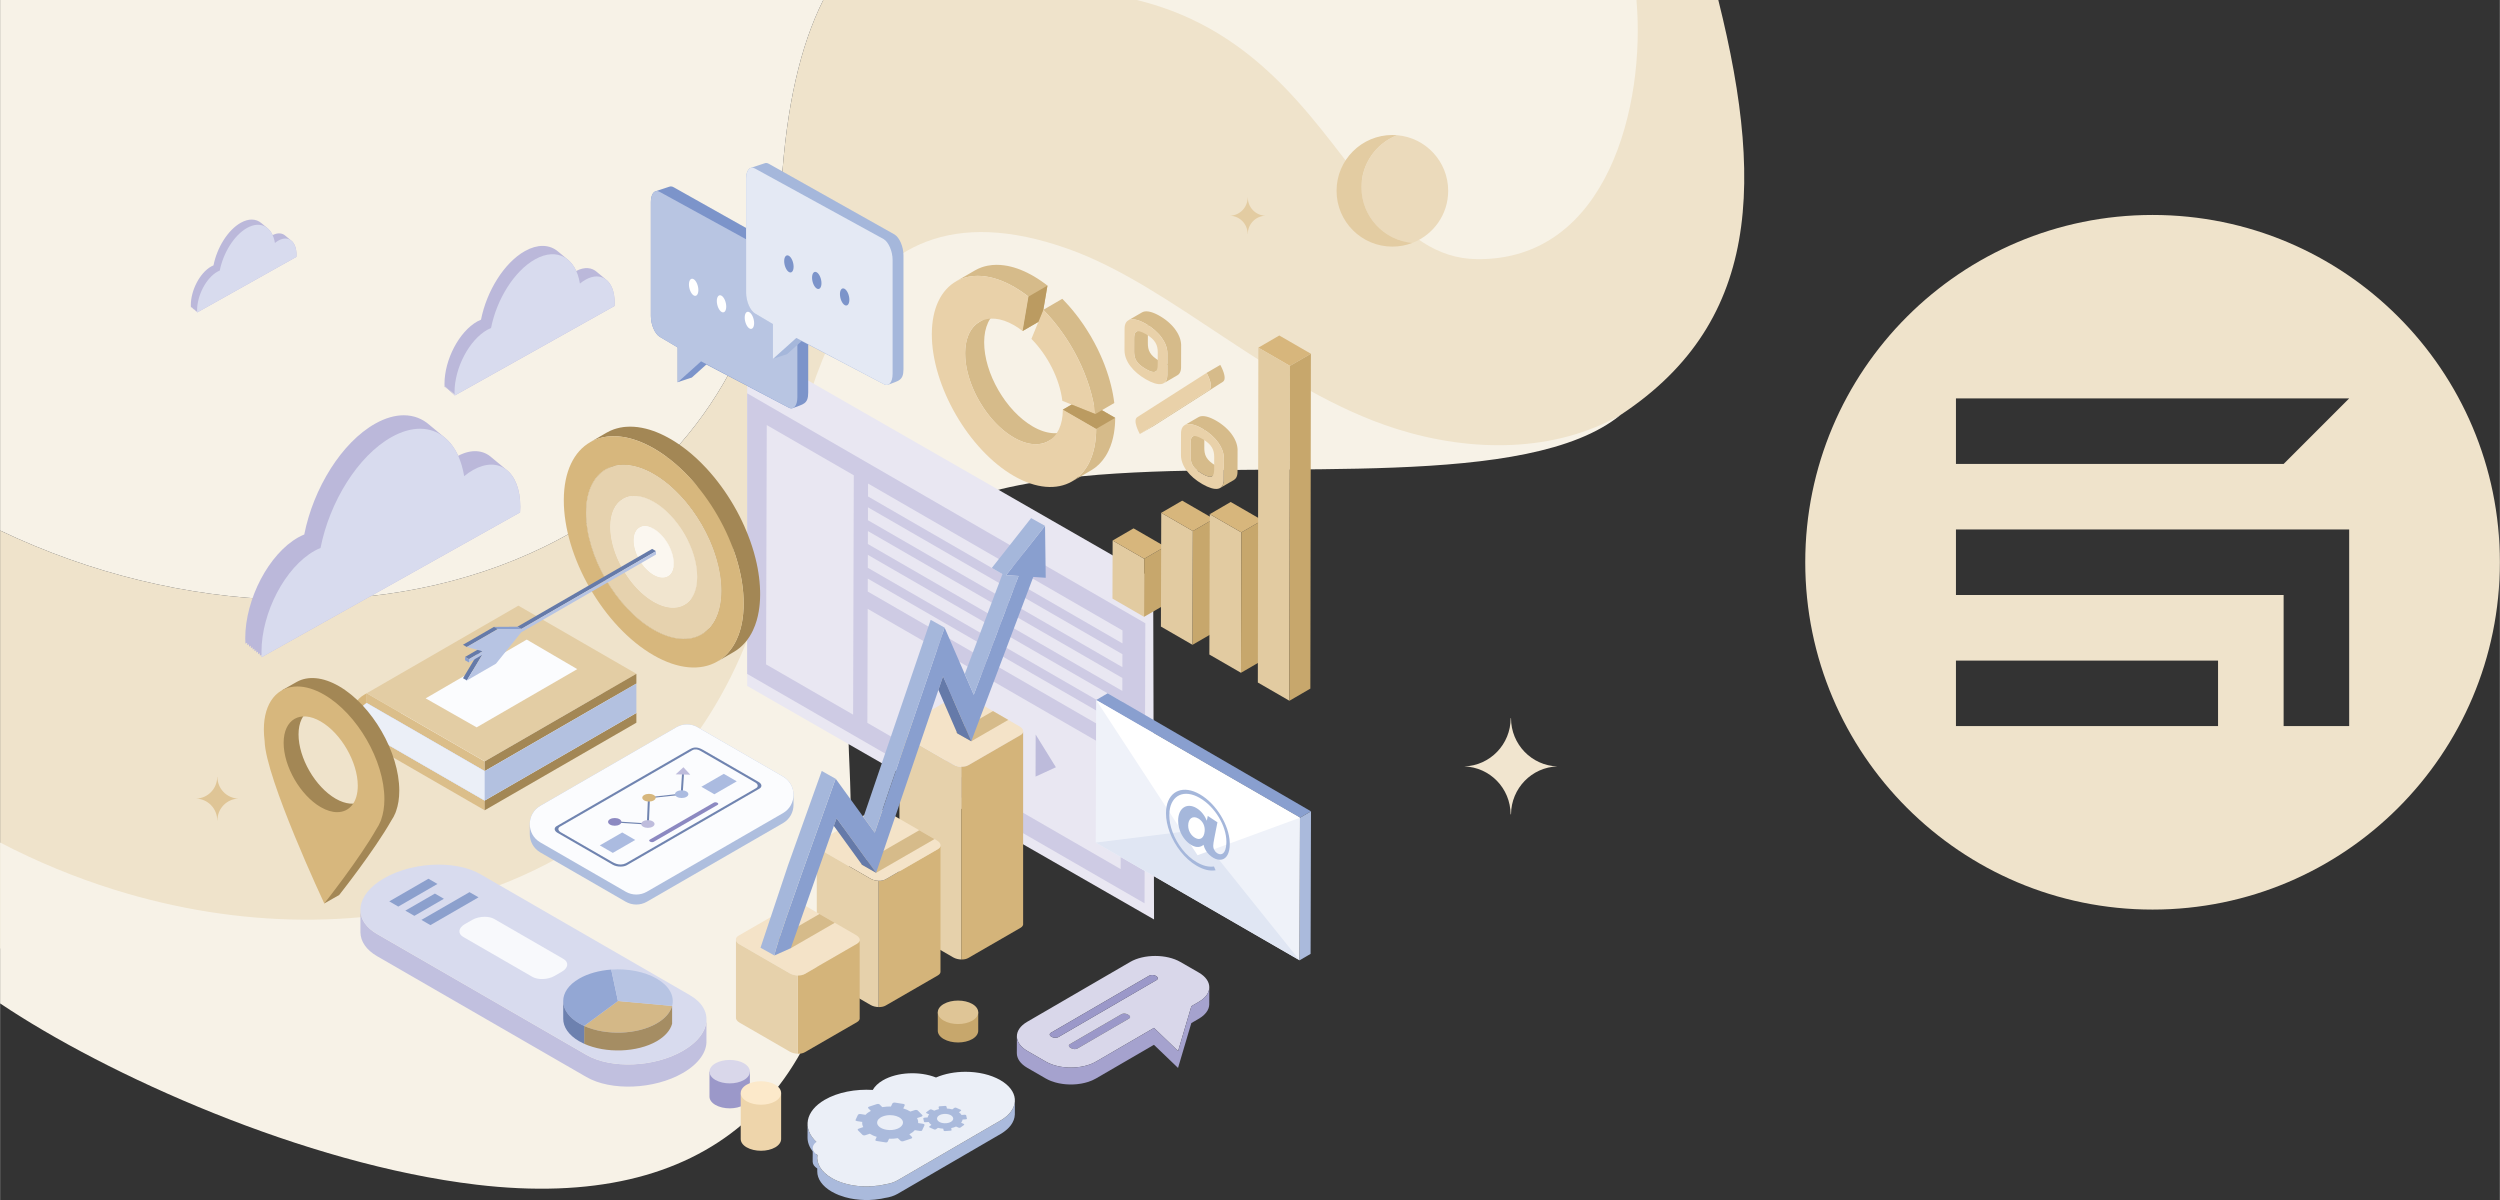 <?xml version="1.0" encoding="UTF-8"?>
<!DOCTYPE svg PUBLIC "-//W3C//DTD SVG 1.1//EN" "http://www.w3.org/Graphics/SVG/1.1/DTD/svg11.dtd">
<!-- Creator: CorelDRAW X7 -->
<svg xmlns="http://www.w3.org/2000/svg" xml:space="preserve" width="12.027in" height="5.773in" version="1.1" style="shape-rendering:geometricPrecision; text-rendering:geometricPrecision; image-rendering:optimizeQuality; fill-rule:evenodd; clip-rule:evenodd"
viewBox="0 0 120266 57734"
 xmlns:xlink="http://www.w3.org/1999/xlink">
 <rect x="0" y="0" width="120266" height="57734" fill="#333333" stroke="none"/>
 <defs>
  <style type="text/css">
   <![CDATA[
    .fil49 {fill:#657AA9}
    .fil23 {fill:#7C94CA}
    .fil47 {fill:#899FCF}
    .fil43 {fill:#8C89C1}
    .fil60 {fill:#9B98C9}
    .fil36 {fill:#A5A2CE}
    .fil48 {fill:#A5B7DB}
    .fil37 {fill:#AABADC}
    .fil40 {fill:#AEBEDE}
    .fil71 {fill:#BB9B61}
    .fil64 {fill:#BBB8DA}
    .fil5 {fill:#BDBBDB}
    .fil50 {fill:#C1C0DF}
    .fil32 {fill:#C7A76C}
    .fil4 {fill:#CECBE4}
    .fil9 {fill:#D6BB8A}
    .fil31 {fill:#D7B67C}
    .fil69 {fill:#D7B77D}
    .fil51 {fill:#D8DBEE}
    .fil35 {fill:#D9D7EA}
    .fil73 {fill:#DFC596}
    .fil67 {fill:#E0E6F3}
    .fil74 {fill:#E3CCA2}
    .fil75 {fill:#EBDABB}
    .fil38 {fill:#EBEFF7}
    .fil62 {fill:#EED5AB}
    .fil0 {fill:#EFE3CB}
    .fil66 {fill:#EFF2F9}
    .fil72 {fill:#F1E5CF}
    .fil2 {fill:#F7F2E6}
    .fil1 {fill:#F7F2E7}
    .fil57 {fill:#F8F9FC}
    .fil41 {fill:#FBFCFE}
    .fil68 {fill:white}
    .fil20 {fill:#657AA9;fill-rule:nonzero}
    .fil56 {fill:#6D81AF;fill-rule:nonzero}
    .fil42 {fill:#7084B0;fill-rule:nonzero}
    .fil27 {fill:#7C94CA;fill-rule:nonzero}
    .fil21 {fill:#899FCF;fill-rule:nonzero}
    .fil45 {fill:#8C89C1;fill-rule:nonzero}
    .fil58 {fill:#8CA0CD;fill-rule:nonzero}
    .fil53 {fill:#93A7D4;fill-rule:nonzero}
    .fil34 {fill:#9B98C9;fill-rule:nonzero}
    .fil12 {fill:#A38755;fill-rule:nonzero}
    .fil55 {fill:#A58D63;fill-rule:nonzero}
    .fil25 {fill:#A5B7DB;fill-rule:nonzero}
    .fil39 {fill:#AABADC;fill-rule:nonzero}
    .fil46 {fill:#ABBBE0;fill-rule:nonzero}
    .fil14 {fill:#B3C1E0;fill-rule:nonzero}
    .fil22 {fill:#B7C4E3;fill-rule:nonzero}
    .fil54 {fill:#B7C4E3;fill-rule:nonzero}
    .fil24 {fill:#B8C5E2;fill-rule:nonzero}
    .fil44 {fill:#BEBCDC;fill-rule:nonzero}
    .fil29 {fill:#C7A76C;fill-rule:nonzero}
    .fil7 {fill:#D4B47A;fill-rule:nonzero}
    .fil52 {fill:#D4B887;fill-rule:nonzero}
    .fil70 {fill:#D6BB8A;fill-rule:nonzero}
    .fil30 {fill:#D7B67C;fill-rule:nonzero}
    .fil15 {fill:#D7B77D;fill-rule:nonzero}
    .fil65 {fill:#D8DBEE;fill-rule:nonzero}
    .fil61 {fill:#D9D7EA;fill-rule:nonzero}
    .fil10 {fill:#DBBE8A;fill-rule:nonzero}
    .fil59 {fill:#DFC596;fill-rule:nonzero}
    .fil28 {fill:#E2CBA1;fill-rule:nonzero}
    .fil13 {fill:#E3CDA4;fill-rule:nonzero}
    .fil26 {fill:#E4E9F4;fill-rule:nonzero}
    .fil6 {fill:#E6D1AB;fill-rule:nonzero}
    .fil19 {fill:#E6D2AE;fill-rule:nonzero}
    .fil33 {fill:#E9D1A9;fill-rule:nonzero}
    .fil3 {fill:#E9E7F2;fill-rule:nonzero}
    .fil17 {fill:#F1E5CF;fill-rule:nonzero}
    .fil8 {fill:#F4E3C8;fill-rule:nonzero}
    .fil18 {fill:#FBF7F0;fill-rule:nonzero}
    .fil16 {fill:#FBFCFE;fill-rule:nonzero}
    .fil63 {fill:#FCE9CA;fill-rule:nonzero}
    .fil11 {fill:white;fill-rule:nonzero}
   ]]>
  </style>
 </defs>
 <g id="Layer_x0020_1">
  <g id="_1759339392112">
   <g>
    <g>
     <path class="fil0" d="M0 25524c8699,4156 18676,4464 26223,761 631,-310 1239,-643 1822,-1001 5735,-3511 9104,-9270 9550,-16423 231,-3704 894,-6643 2008,-8861l43061 0c2369,9469 1829,16255 -5693,20572 -816,469 -2634,1005 -3572,1197 -7404,1522 -16872,-2726 -23474,-3598 -5804,-767 -9595,1747 -11428,10404 -2099,9906 -7293,16796 -15223,19385 -8984,2934 -16427,941 -23274,-2337l0 -20099z"/>
     <path class="fil1" d="M0 0l28045 0 11558 0c-1114,2218 -1777,5157 -2008,8861 -446,7153 -3815,12912 -9550,16423 -583,358 -1191,691 -1822,1001 -7547,3703 -17524,3395 -26223,-761l0 -25524z"/>
     <path class="fil1" d="M0 40535c1770,923 3604,1679 5468,2262 6007,1879 12326,1965 17798,70 1731,-599 3328,-1376 4779,-2317 4647,-3012 7797,-7704 9049,-13612 1489,-7029 2939,-19001 14300,-14960 5018,1785 9918,6801 15769,8652 3685,1166 7666,1123 10802,-669 -4443,3619 -16241,2181 -25123,2881 -11576,912 -12375,5305 -11971,14184 75,1657 80,3343 -41,5001 -794,10873 -6864,16280 -17900,14971 -8283,-982 -17821,-5289 -22930,-8723l0 -7740z"/>
    </g>
    <path class="fil2" d="M54687 0c3053,743 5236,2306 6991,4081 3664,3708 5456,8344 9375,8387 6294,69 8116,-7415 7673,-12468l-24039 0z"/>
   </g>
   <path class="fil0" d="M120266 27051c0,-9228 -7481,-16709 -16709,-16709 -9229,0 -16710,7481 -16710,16709 0,9229 7481,16710 16710,16710 9228,0 16709,-7481 16709,-16710zm-13559 4730l0 3150 -12610 0 0 -3150 12610 0zm-12610 -12614c6305,0 12614,0 18919,0l-3154 3155 -15765 0 0 -3155zm18919 6305c0,3154 0,6309 0,9459l-3154 0 0 -6305 -15765 0 0 -3154c6305,0 12610,0 18919,0l0 0z"/>
   <g>
    <g>
     <g>
      <polygon class="fil3" points="35941,16625 55475,27838 55516,44237 35941,33000 "/>
      <g>
       <path class="fil4" d="M41740 29293l3796 2192 -16 5485 -3796 -2192 16 -5485zm4207 7923l16 -5484 7963 4597 -16 5484 -7963 -4597zm8037 -1688l-12242 -7068 2 -622 12241 7068 -1 622zm3 -1144l-12242 -7067 2 -622 12242 7068 -2 621zm3 -1143l-12242 -7067 2 -623 12242 7067 -2 623zm3 -1144l-12241 -7068 1 -621 12242 7067 -2 622zm4 -1143l-12242 -7068 2 -622 12241 7068 -1 622zm-12926 -8086l-33 11514 -4187 -2417 33 -11514 4187 2417zm13988 20591l38 -13473 -19156 -11063 0 13499 19118 11037z"/>
       <polygon class="fil5" points="49821,35339 49816,37363 50795,36914 "/>
      </g>
     </g>
     <g>
      <path class="fil6" d="M45856 36790l-2418 -1396c-101,-58 -159,-131 -172,-203l0 9207c-19,91 40,192 172,268l2418 1396c110,64 250,97 386,101l0 -9273c-136,-3 -276,-36 -386,-100z"/>
      <path class="fil7" d="M45242 46713l0 -6009 0 0 0 0c-11,55 -51,107 -121,147l-2521 1455c-88,51 -209,74 -334,71l0 6075c125,3 246,-20 334,-71l2521 -1456c96,-55 135,-133 121,-212z"/>
      <g>
       <path class="fil8" d="M49097 35364l-2521 1456c-184,106 -508,92 -720,-30l-2418 -1396c-212,-122 -235,-309 -51,-416l2521 -1455c183,-106 508,-93 720,30l2417 1396c213,122 236,309 52,415z"/>
       <path class="fil7" d="M49218 44424l0 -9207 0 0 0 0c-12,56 -51,107 -121,147l-2521 1456c-88,51 -209,73 -334,70l0 9273c125,3 246,-20 334,-71l2521 -1456c96,-55 135,-133 121,-212z"/>
       <path class="fil8" d="M45121 40851l-2521 1455c-184,107 -508,93 -720,-29l-2417 -1396c-213,-123 -236,-310 -52,-416l2521 -1456c184,-106 508,-92 720,30l2418 1396c212,123 235,310 51,416z"/>
       <path class="fil6" d="M41880 42277l-2417 -1396c-102,-59 -159,-132 -173,-204l0 6010c-18,91 40,192 173,268l2417 1396c110,64 251,97 386,100l0 -6074c-135,-3 -276,-37 -386,-100z"/>
       <path class="fil8" d="M41233 45405l-2521 1455c-184,106 -508,93 -720,-30l-2417 -1396c-213,-122 -236,-309 -52,-415l2521 -1456c184,-106 508,-92 720,30l2418 1396c212,122 235,309 51,416z"/>
       <path class="fil7" d="M41354 48958l0 -3700c0,-1 0,-1 0,-1l0 0c-12,56 -51,107 -121,148l-2521 1455c-88,51 -209,74 -334,71l0 3766c125,3 246,-20 334,-71l2521 -1455c96,-56 135,-134 121,-213z"/>
       <path class="fil6" d="M37992 46830l-2418 -1396c-101,-58 -158,-131 -172,-203l0 3701c-18,91 40,192 172,268l2418 1396c110,64 251,97 386,101l0 -3766c-135,-4 -276,-37 -386,-101z"/>
       <polygon class="fil9" points="40156,44397 39421,43972 37307,45193 38042,45617 "/>
       <polygon class="fil9" points="41409,41567 42144,41991 44955,40369 44220,39944 "/>
       <polygon class="fil9" points="45988,35239 46723,35663 48503,34635 47768,34211 "/>
      </g>
     </g>
     <g>
      <polygon class="fil10" points="17635,35706 23312,38984 23312,38516 17635,35239 "/>
      <polygon class="fil11" points="17635,35239 24934,31024 30611,34302 23312,38516 "/>
      <polygon class="fil12" points="23312,38984 30611,34770 30611,34302 23312,38516 "/>
      <polygon class="fil10" points="17635,33821 23312,37099 23312,36631 17635,33355 "/>
      <polygon class="fil13" points="30611,32417 23312,36630 17635,33354 24934,29139 "/>
      <polygon class="fil12" points="23312,37099 30611,32885 30611,32417 23312,36631 "/>
      <path class="fil14" d="M17635 33821l0 0c-422,251 -515,822 -194,1194l194 224 5677 3277 7299 -4214 0 -1417 -7299 4214 -5677 -3278z"/>
      <path class="fil15" d="M17505 33430l130 -76 0 467c-422,251 -515,822 -194,1194l194 224 0 467 -399 -428c-523,-560 -392,-1460 269,-1848z"/>
      <polygon class="fil16" points="20473,33599 25335,30771 27766,32193 22925,34994 "/>
     </g>
     <g>
      <path class="fil11" d="M31544 25510c2,2 4,3 6,4 29,21 58,43 87,66 3,3 7,5 10,8 28,23 55,47 82,71 4,4 8,9 12,13 23,21 45,44 67,67 6,6 13,12 19,19 16,17 32,36 48,54 12,14 23,27 35,40 4,6 8,11 12,17 48,59 94,120 136,185 0,1 1,2 1,2 42,65 81,132 117,201 2,5 5,10 8,15 7,14 14,30 21,44 11,24 23,47 33,71 4,8 7,17 11,25 12,29 24,58 35,87 3,8 6,15 8,22 13,34 24,69 35,103 1,5 3,11 4,16 11,35 20,71 29,106 1,4 1,7 2,11 9,38 17,76 23,114 0,0 0,0 0,1 6,38 10,75 13,113 1,3 1,6 1,9 3,37 5,74 5,111 0,36 -2,71 -5,105 -1,3 -1,6 -1,9 -2,16 -5,32 -7,47 -19,-7 -37,-13 -55,-22 -2,-1 -4,-2 -7,-3 -31,-14 -62,-30 -94,-49 -33,-19 -65,-39 -97,-61 -2,-1 -3,-3 -5,-4 -30,-21 -59,-42 -87,-66 -4,-2 -7,-5 -11,-8 -27,-23 -55,-47 -81,-71 -5,-4 -9,-8 -13,-12 -23,-22 -45,-44 -67,-67 -6,-7 -12,-13 -18,-20 -17,-17 -33,-36 -48,-54 -12,-13 -24,-27 -35,-40 -5,-6 -9,-12 -14,-17 -47,-59 -93,-121 -135,-185 0,-1 -1,-2 -2,-3 -37,-58 -71,-119 -104,-180 -10,-20 -21,-39 -31,-59 -6,-13 -13,-25 -19,-38 -21,-45 -41,-90 -59,-135 -1,-2 -1,-5 -2,-8 -20,-49 -37,-99 -52,-149 -2,-4 -3,-8 -4,-11 -16,-54 -29,-107 -40,-161 -1,-2 -1,-5 -2,-7 -11,-55 -19,-110 -24,-164 0,0 0,-1 0,-1 -4,-45 -7,-90 -7,-134 1,-36 2,-71 5,-105 1,-3 1,-6 1,-9 2,-17 5,-32 7,-48 19,7 37,13 56,22 2,1 4,2 6,3 32,14 63,31 95,49 33,19 65,39 96,61zm-162 -486c-13,8 -27,16 -41,24l-242 141c-21,12 -42,24 -63,36l-270 157c0,0 0,0 0,0 -29,17 -56,39 -81,62 -6,5 -12,11 -18,17 -24,25 -47,52 -66,82 -1,1 -1,1 -1,2 -14,20 -26,42 -37,65 0,1 0,2 -1,3 -1,2 -2,5 -3,7 -6,15 -13,29 -19,45 -2,7 -5,16 -7,24 -2,4 -4,9 -5,14 -2,4 -3,8 -4,12 -5,16 -9,32 -13,49 -2,6 -3,12 -4,18 -1,4 -1,8 -2,12 -1,6 -3,11 -4,17 -2,15 -4,30 -6,46 -1,9 -2,18 -3,26 0,3 -1,6 -1,9 0,4 -1,7 -1,11 -1,15 -2,30 -3,45 -1,16 -1,31 -1,47l0 3c0,14 0,28 0,43 1,15 2,31 3,46 1,15 2,30 3,44 0,1 0,1 0,1 0,0 0,0 0,1 0,0 0,0 0,1 2,15 4,31 6,47 2,16 4,32 7,48 2,17 5,33 8,49 1,6 3,12 4,18 0,3 1,5 1,8 2,9 4,17 6,26 4,18 8,35 12,53 5,19 10,38 15,57 3,8 5,16 8,24 0,2 1,4 1,6 1,2 1,4 2,5 3,9 5,17 7,25 7,21 15,43 22,64 7,20 15,41 23,61 1,3 2,5 3,8 1,2 1,4 2,6 12,28 24,57 36,86 7,14 14,28 21,42 3,7 6,15 9,22 3,5 7,11 9,17 5,10 9,20 14,29 6,10 12,20 18,30 13,24 25,49 39,73 20,36 42,72 65,106 0,1 1,2 2,3 42,65 87,126 135,185 2,4 5,7 7,11 2,2 4,4 6,6 11,14 23,27 35,41 13,15 26,30 39,45 3,3 6,6 9,9 6,7 12,13 18,19 12,12 23,24 34,35 11,11 22,22 33,32 5,4 9,8 13,12 3,3 5,5 8,8 17,15 33,30 50,44 8,7 16,13 24,20 3,2 7,5 10,8 4,3 8,6 11,9 15,12 29,23 44,34 11,8 22,15 32,23 2,1 4,2 6,4 1,1 3,2 5,3 13,9 27,18 41,27 13,9 27,17 40,25 4,2 7,4 10,6 10,6 20,11 30,17 14,7 27,14 40,20 8,4 17,8 25,12 2,1 4,2 6,3 3,1 5,2 7,3 13,6 26,12 39,17 13,5 26,10 38,14 3,1 5,2 7,2 2,1 4,2 6,2 9,3 17,6 26,9 13,4 26,7 39,11 7,1 13,2 19,4 3,0 6,1 8,2 4,0 9,2 13,2 14,3 28,5 42,7 8,1 17,2 25,3 3,0 6,0 9,1 3,0 5,0 8,1 15,1 30,1 45,1 7,0 13,-1 20,-1 5,0 10,0 15,0 5,-1 10,-1 15,-1 19,-2 37,-5 55,-8 1,0 1,0 1,-1 4,0 8,-2 12,-3 19,-4 37,-9 54,-15 2,0 3,-1 4,-2 26,-9 51,-20 74,-34l0 0 0 0 0 0 0 0 792 -460c30,-17 56,-39 81,-62 6,-5 12,-11 18,-17 24,-25 47,-51 67,-82 0,-1 0,-1 1,-1 13,-21 25,-43 36,-66 0,-1 0,-2 1,-2 1,-3 2,-5 3,-7 6,-15 13,-30 19,-46 2,-7 5,-15 7,-23 2,-5 4,-9 5,-14 2,-5 3,-9 4,-13 5,-16 9,-32 13,-49 2,-6 3,-12 4,-18 1,-4 1,-7 2,-11 1,-6 3,-12 4,-18 2,-15 5,-30 6,-46 1,-8 2,-17 3,-25 0,-4 1,-7 1,-10 0,-3 1,-7 1,-11 1,-14 2,-29 3,-45 1,-15 1,-30 1,-46l0 -3c0,-14 0,-29 0,-43 -1,-16 -2,-31 -3,-47 0,-7 -1,-14 -1,-21 -1,-3 -1,-6 -1,-9 0,-5 -1,-11 -1,-16 -2,-16 -4,-32 -6,-47 -2,-17 -4,-33 -6,-49 -1,0 -1,-1 -1,-1 0,0 0,-1 0,-1 -2,-16 -5,-31 -8,-47 -3,-17 -7,-35 -11,-52 -1,-5 -2,-10 -3,-15 -1,-3 -2,-7 -3,-11 -2,-9 -4,-18 -6,-27 -5,-19 -10,-38 -15,-57 -2,-7 -5,-15 -7,-22 -1,-5 -3,-10 -5,-15 -2,-8 -4,-16 -7,-23 -6,-22 -14,-43 -21,-64 -2,-6 -4,-11 -6,-16 -3,-8 -6,-15 -8,-22 -5,-12 -9,-25 -14,-37 -7,-17 -14,-34 -22,-51 -3,-8 -7,-16 -10,-25 -2,-3 -3,-7 -5,-10 -9,-20 -19,-40 -28,-60 -7,-15 -14,-30 -22,-45 -1,-2 -2,-4 -2,-6 -2,-3 -4,-5 -6,-9 -35,-68 -74,-135 -116,-200 -1,-1 -1,-2 -2,-3 -42,-64 -87,-126 -135,-185 -3,-3 -5,-7 -8,-10 -1,-2 -3,-4 -5,-6 -11,-14 -23,-27 -34,-40 -14,-15 -26,-31 -40,-46 -3,-3 -6,-6 -9,-9 -6,-6 -12,-13 -18,-19 -11,-12 -23,-24 -34,-36 -11,-10 -22,-21 -33,-31 -4,-4 -8,-8 -13,-12 -2,-3 -5,-5 -8,-8 -16,-15 -33,-30 -50,-44 -8,-7 -15,-13 -23,-19 -4,-3 -7,-6 -11,-9 -3,-3 -7,-6 -11,-9 -14,-12 -29,-23 -44,-34 -10,-7 -21,-15 -32,-22 -2,-2 -3,-3 -5,-4 -2,-1 -3,-3 -5,-4 -14,-9 -27,-18 -41,-27 -14,-8 -27,-17 -41,-25 -3,-2 -6,-4 -9,-5 -10,-6 -21,-12 -31,-18 -13,-7 -26,-13 -39,-20 -9,-4 -17,-8 -25,-12 -2,-1 -4,-2 -6,-3 -3,-1 -5,-2 -8,-3 -13,-6 -26,-11 -38,-16 -13,-6 -26,-10 -39,-15 -2,-1 -4,-1 -7,-2 -1,-1 -3,-1 -5,-2 -9,-3 -18,-6 -27,-8 -13,-5 -26,-8 -39,-11 -6,-2 -13,-3 -19,-5 -3,0 -5,-1 -8,-1 -4,-1 -8,-2 -12,-3 -15,-3 -29,-5 -42,-7 -9,-1 -17,-2 -26,-3 -3,0 -6,0 -9,-1 -2,0 -5,0 -8,-1 -15,-1 -30,-1 -45,-1 -7,0 -13,1 -19,1 -5,0 -10,0 -15,1 -5,0 -11,0 -16,0 -19,2 -37,5 -55,8 -1,1 -1,1 -1,1 -4,0 -8,2 -12,3 -18,4 -37,9 -54,15 -2,0 -3,1 -4,2 -26,9 -50,20 -73,33 0,0 -1,1 -1,1l0 0 -176 102z"/>
      <path class="fil11" d="M31661 24282c4,3 8,6 12,9 65,45 128,93 191,143 7,6 14,12 22,18 60,50 119,101 178,156 9,8 18,17 28,26 49,47 98,96 146,146 13,14 26,28 39,41 36,39 71,80 106,120 25,29 51,57 75,87 37,45 73,92 108,138 20,26 40,50 59,76 44,61 87,123 129,185 8,14 18,27 27,40 50,77 98,155 144,234 13,24 26,48 39,71 31,57 63,113 92,171 16,32 31,64 46,97 25,51 50,102 73,153 8,19 15,37 23,55 27,63 53,127 77,191 5,16 12,31 17,47 28,75 53,150 76,225 3,11 6,22 10,33 23,78 43,155 61,232 2,8 4,16 6,24 19,83 36,165 49,248 0,1 0,1 0,2 13,83 23,165 30,246 0,7 1,14 1,20 7,82 10,163 10,242 0,80 -4,156 -11,229 0,7 -1,14 -2,20 -7,68 -16,133 -28,195 -2,8 -4,17 -5,25 -13,60 -28,118 -45,174 -3,10 -7,20 -10,30 -18,52 -37,102 -58,149 -3,6 -5,12 -7,17 -26,54 -54,105 -84,152 -4,6 -9,12 -13,18 -2,3 -4,5 -6,8 -1,0 -2,0 -3,0 -22,2 -44,2 -66,3 -13,0 -25,1 -38,1 -17,0 -35,-1 -53,-2 -14,-1 -29,-1 -43,-2 -15,-2 -30,-3 -45,-5 -17,-2 -33,-4 -50,-6 -14,-2 -28,-5 -42,-7 -18,-3 -36,-6 -54,-10 -12,-3 -25,-5 -37,-8 -19,-5 -38,-9 -58,-15 -12,-3 -24,-6 -37,-10 -21,-6 -42,-13 -63,-20 -10,-3 -20,-6 -30,-10 -32,-10 -64,-22 -96,-35 0,0 0,0 -1,0 -31,-13 -63,-27 -95,-41 -10,-5 -20,-10 -30,-14 -23,-11 -45,-22 -68,-34 -12,-6 -23,-11 -35,-17 -30,-17 -60,-33 -91,-51 -71,-41 -141,-85 -210,-133 -4,-3 -8,-6 -12,-8 -64,-45 -127,-93 -190,-144 -7,-6 -15,-12 -22,-18 -60,-49 -120,-101 -178,-155 -9,-9 -18,-18 -28,-27 -49,-47 -98,-96 -146,-146 -13,-14 -27,-27 -40,-41 -36,-39 -70,-79 -105,-119 -25,-30 -51,-58 -76,-88 -36,-44 -71,-90 -107,-136 -19,-26 -40,-52 -60,-78 -42,-58 -83,-118 -123,-177 -11,-17 -22,-32 -33,-48 -50,-77 -98,-155 -144,-234 -13,-23 -24,-46 -37,-68 -32,-58 -64,-115 -94,-174 -16,-31 -30,-64 -46,-96 -25,-51 -50,-102 -73,-154 -8,-18 -15,-36 -22,-54 -27,-63 -53,-127 -77,-191 -6,-16 -12,-32 -18,-48 -27,-74 -53,-149 -76,-225 -3,-11 -6,-22 -10,-33 -23,-77 -43,-154 -61,-231 -2,-8 -4,-16 -6,-24 -19,-83 -35,-166 -49,-248 0,-1 0,-2 0,-2 -13,-83 -23,-165 -30,-247 0,-6 -1,-13 -1,-19 -7,-82 -10,-163 -10,-242 0,-80 4,-156 11,-230 1,-6 1,-13 2,-19 7,-68 16,-133 28,-195 2,-9 4,-17 5,-25 13,-61 28,-119 45,-174 4,-10 7,-20 10,-31 18,-52 37,-102 59,-149 2,-5 4,-11 7,-16 25,-54 53,-105 84,-152 4,-7 8,-12 13,-18 1,-3 4,-5 5,-8 2,0 3,0 4,0 22,-2 44,-3 66,-4 13,0 25,0 38,0 17,0 35,1 53,2 14,0 29,1 43,2 15,1 30,3 45,5 17,1 33,3 50,6 14,2 28,4 42,7 18,3 36,6 54,10 12,2 24,5 37,8 19,4 38,9 58,14 12,3 24,7 36,10 22,6 43,13 64,20 10,3 20,6 30,10 32,11 63,22 95,35 0,0 0,0 1,0 31,13 63,27 96,41 10,5 20,10 30,15 22,10 45,21 68,33 12,6 23,12 34,18 31,16 61,32 92,50 71,41 141,86 209,133zm-292 -878c-17,-1 -35,-2 -53,-2 -5,0 -10,0 -15,0 -7,0 -15,1 -22,1 -23,0 -45,1 -66,3 -7,0 -14,0 -20,1 -5,0 -10,2 -14,2 -34,3 -66,8 -98,14 -3,1 -6,1 -9,1 0,0 -1,1 -1,1 -46,9 -90,22 -133,36 -4,2 -8,2 -12,4 -3,1 -6,2 -9,3 -19,7 -37,15 -55,23 -9,4 -18,7 -27,11 -27,13 -53,26 -78,41l0 0 0 0 0 0 -162 94c-26,15 -53,31 -81,47l-198 115c-31,18 -61,36 -91,53l-168 98 0 0 -93 54c-42,24 -82,53 -120,84 -12,9 -23,19 -34,29 -27,24 -54,49 -79,76 -11,11 -22,23 -32,35 -29,34 -56,69 -81,107 -4,6 -9,12 -13,18 -1,2 -2,3 -3,4 -28,45 -55,93 -79,143 -1,2 -1,4 -2,5 -2,6 -4,11 -7,17 -14,31 -28,63 -41,97 -6,17 -11,35 -17,52 -3,10 -7,20 -10,31 -3,9 -7,18 -9,27 -11,35 -20,70 -28,107 -3,13 -5,26 -8,39 -2,9 -3,17 -5,25 -3,13 -6,25 -8,38 -5,33 -10,66 -15,100 -2,19 -4,38 -6,57 0,7 -1,13 -2,20 0,8 -1,16 -2,24 -3,32 -5,65 -6,98 -2,33 -2,67 -2,101 0,2 -1,4 -1,6 0,32 1,63 2,95 1,33 2,67 4,101 1,15 3,31 4,46 1,7 1,13 2,20 1,12 1,24 3,35 3,35 7,69 11,103 4,35 9,71 15,106 0,1 0,1 0,2 1,1 1,2 1,3 5,34 11,68 18,102 7,37 15,75 23,113 2,11 5,22 7,32 2,8 4,16 6,24 5,20 9,40 14,59 10,41 21,83 33,124 5,17 10,33 15,49 3,11 6,22 10,33 5,17 10,33 15,50 15,46 30,93 47,139 4,12 9,24 13,36 6,16 12,31 18,47 10,27 19,53 30,79 15,38 31,75 47,113 8,18 15,36 23,53 3,7 6,15 9,22 20,45 43,89 64,134 15,32 30,63 46,95 2,4 3,8 5,12 28,55 59,108 89,162 12,22 24,45 37,67 46,80 94,158 144,235 10,15 21,30 31,45 41,61 82,121 125,180 19,26 40,51 60,77 31,41 62,83 94,122 4,5 9,10 12,15 25,30 51,58 76,87 29,33 57,67 86,99 6,7 13,13 20,20 13,14 26,28 40,42 24,26 49,52 73,77 24,23 49,46 73,69 9,9 18,18 27,26 6,6 12,11 18,17 35,33 72,65 108,96 18,15 35,29 52,43 8,6 15,12 23,18 8,7 16,14 24,20 32,25 64,50 96,73 23,18 46,34 70,50 4,3 8,6 12,9 3,2 7,5 10,7 30,21 60,40 90,59 29,19 59,37 89,55 7,4 13,8 20,12 23,13 45,25 67,37 8,5 16,9 25,13 11,6 23,12 34,18 9,4 18,9 26,13 15,7 28,14 43,20 10,5 20,10 30,14 4,2 8,5 12,6 28,13 56,25 83,35 0,1 1,1 1,1l0 0c28,11 56,22 84,32 4,1 7,2 11,3 10,4 20,7 30,10 14,5 29,10 43,14 7,2 14,4 21,6 12,3 25,7 37,10 9,2 19,5 28,8 10,2 20,4 30,6 12,3 24,6 36,9 7,1 13,3 20,4 11,2 23,4 34,5 14,3 28,5 43,8 4,0 10,1 14,2 12,1 24,2 35,3 15,2 30,4 45,5 5,0 9,1 13,1 11,1 20,1 31,1 17,1 35,2 53,2 5,0 10,1 15,1 7,0 15,-1 22,-1 22,-1 44,-2 66,-3 7,-1 14,-1 20,-1 5,-1 9,-2 14,-3 33,-3 66,-8 98,-14 3,0 6,0 8,-1 1,0 1,0 2,0 45,-9 89,-22 132,-37 4,-1 8,-2 12,-3 3,-1 6,-3 9,-4 19,-7 38,-14 56,-22 8,-4 18,-8 26,-12 27,-12 53,-25 78,-40l0 0 1 0 313 -183 479 -278 0 0 0 0c42,-24 82,-53 121,-84 11,-9 22,-19 34,-29 27,-24 53,-49 78,-76 11,-12 22,-23 32,-35 29,-34 56,-70 82,-108 4,-6 8,-11 12,-17 1,-2 2,-3 3,-4 29,-45 55,-93 79,-143 1,-2 1,-4 2,-6 3,-5 5,-11 7,-16 14,-32 28,-64 41,-97 6,-17 11,-35 17,-52 4,-10 7,-20 10,-31 3,-9 7,-18 9,-27 11,-35 20,-70 28,-107 3,-13 5,-26 8,-39 2,-9 4,-17 5,-25 3,-13 6,-25 8,-38 5,-33 10,-66 15,-100 2,-19 4,-38 6,-58 0,-6 1,-13 2,-19 0,-8 1,-16 2,-24 3,-32 5,-65 6,-98 2,-34 2,-67 3,-101 0,-3 0,-5 0,-7 0,-31 -1,-62 -2,-94 -1,-33 -2,-67 -5,-101 0,-15 -2,-31 -3,-46 -1,-7 -1,-14 -2,-20 -1,-12 -1,-24 -3,-36 -3,-34 -7,-68 -11,-103 -4,-35 -10,-70 -15,-106 0,0 0,-1 0,-1 -1,-1 -1,-2 -1,-3 -5,-34 -11,-68 -18,-102 -7,-38 -14,-76 -23,-114 -2,-10 -5,-21 -7,-32 -2,-8 -4,-16 -6,-24 -5,-20 -9,-39 -14,-59 -10,-42 -21,-83 -33,-124 -5,-16 -10,-32 -15,-48 -3,-11 -6,-22 -10,-33 -5,-17 -9,-34 -15,-51 -15,-46 -30,-93 -47,-139 -4,-12 -9,-24 -13,-36 -6,-15 -12,-31 -18,-47 -10,-26 -19,-53 -30,-80 -15,-37 -31,-73 -47,-110 -7,-19 -15,-37 -23,-55 -3,-8 -6,-15 -9,-23 -20,-44 -42,-87 -63,-131 -16,-32 -30,-65 -46,-97 -3,-4 -4,-8 -7,-12 -27,-54 -57,-106 -86,-159 -13,-23 -25,-47 -39,-70 -46,-80 -93,-158 -143,-234 -9,-14 -19,-27 -28,-41 -42,-62 -84,-124 -129,-184 -19,-27 -39,-51 -59,-77 -31,-42 -63,-84 -95,-124 -4,-5 -8,-9 -12,-14 -25,-29 -51,-58 -76,-87 -29,-33 -56,-67 -86,-99 -6,-7 -13,-13 -19,-20 -13,-14 -27,-27 -40,-41 -25,-26 -49,-53 -74,-78 -24,-23 -48,-46 -72,-68 -9,-9 -18,-18 -28,-27 -6,-5 -11,-11 -17,-17 -36,-33 -72,-65 -109,-96 -17,-14 -34,-28 -52,-42 -7,-6 -14,-13 -22,-19 -8,-6 -16,-13 -25,-20 -31,-25 -63,-49 -95,-73 -23,-17 -47,-34 -70,-50 -4,-3 -8,-6 -12,-8 -4,-3 -7,-5 -11,-8 -29,-20 -59,-40 -89,-59 -30,-19 -59,-37 -89,-54 -7,-5 -14,-9 -21,-13 -22,-12 -44,-25 -66,-37 -8,-4 -17,-8 -25,-13 -12,-6 -23,-12 -34,-17 -9,-5 -18,-10 -27,-14 -14,-7 -28,-13 -42,-20 -10,-5 -20,-10 -30,-14 -4,-2 -8,-4 -12,-6 -28,-12 -56,-24 -84,-35 0,-1 0,-1 -1,-1 -28,-11 -56,-21 -83,-31 -4,-1 -7,-2 -11,-4 -10,-3 -20,-6 -30,-10 -14,-4 -29,-9 -43,-14 -7,-2 -14,-3 -21,-5 -12,-4 -25,-7 -37,-11 -9,-2 -19,-5 -28,-7 -10,-3 -20,-5 -30,-7 -12,-3 -24,-5 -37,-8 -6,-1 -13,-3 -19,-4 -12,-3 -23,-4 -34,-6 -14,-2 -29,-5 -43,-7 -5,-1 -10,-2 -15,-3 -11,-1 -23,-2 -34,-3 -15,-2 -30,-4 -45,-5 -5,0 -9,-1 -14,-1 -10,-1 -20,0 -30,-1z"/>
      <path class="fil12" d="M31612 22904c4,3 9,5 13,8 51,32 102,67 153,102 18,12 36,25 53,38 34,24 67,48 101,72 22,17 44,34 66,51 30,23 59,46 88,69 25,20 49,40 74,61 26,22 53,44 79,66 32,28 63,56 94,84 23,20 45,40 67,60 46,42 90,85 135,129 11,11 22,22 34,33 62,62 123,127 184,192 13,14 26,29 39,43 82,89 162,181 239,275 10,13 20,25 30,37 77,96 153,193 226,293 7,9 13,19 20,28 76,104 150,211 220,319 3,3 4,6 6,9 72,110 140,222 206,335 4,6 7,11 11,17 64,111 125,223 183,337 6,11 13,23 19,35 56,111 110,223 160,335 8,17 16,33 23,50 38,85 74,171 109,257 8,21 15,42 23,62 22,57 44,113 64,170 11,29 21,59 32,89 13,39 26,78 39,116 11,33 21,66 31,99 11,34 21,68 31,103 10,34 20,69 30,104 8,30 17,61 24,92 10,37 19,75 28,112 7,26 13,52 19,78 9,41 18,81 26,122 5,23 10,46 14,69 11,56 21,113 30,169 1,5 2,11 3,17 10,62 18,124 26,185 2,18 4,35 6,53 5,44 9,88 13,131 2,21 4,42 5,63 3,42 6,83 8,124 1,20 2,40 2,60 2,58 4,117 4,175 -1,60 -2,120 -5,178 -1,17 -2,33 -3,50 -2,40 -5,80 -8,119 -2,23 -5,45 -7,67 -4,33 -8,66 -12,99 -3,24 -7,47 -11,71 -5,30 -10,59 -15,88 -5,27 -10,52 -16,78 -5,26 -11,52 -17,78 -8,30 -15,60 -24,89 -6,23 -12,46 -19,68 -11,35 -23,70 -35,103 -6,19 -12,38 -19,55 -22,57 -45,113 -70,166 -39,82 -81,159 -128,232 -33,52 -69,101 -106,147 -9,12 -18,23 -27,34 -22,26 -46,51 -69,76 -8,2 -16,4 -24,6 -10,2 -20,5 -30,7 -6,1 -11,1 -16,3 -50,9 -101,16 -153,22 -18,2 -35,3 -53,4 -34,3 -68,4 -103,5 -19,1 -39,1 -58,1 -28,0 -55,-1 -83,-3 -23,-1 -45,-1 -68,-3 -23,-2 -47,-5 -70,-7 -26,-3 -51,-6 -77,-10 -22,-3 -44,-7 -66,-11 -28,-5 -56,-9 -84,-15 -19,-4 -38,-9 -57,-13 -30,-7 -60,-14 -90,-22 -20,-6 -39,-11 -58,-16 -33,-10 -66,-20 -100,-31 -15,-5 -31,-10 -46,-15 -49,-17 -99,-35 -149,-55 0,0 0,-1 0,-1 -50,-19 -99,-41 -149,-64 -16,-7 -32,-15 -47,-22 -36,-17 -71,-34 -107,-52 -18,-9 -35,-18 -53,-28 -48,-25 -95,-50 -143,-78 -53,-30 -105,-62 -157,-95 -4,-3 -8,-5 -12,-7 -51,-33 -103,-67 -153,-103 -18,-12 -36,-25 -53,-37 -34,-24 -68,-48 -101,-73 -22,-17 -45,-34 -67,-51 -29,-23 -58,-45 -87,-68 -25,-20 -50,-41 -74,-62 -27,-22 -53,-44 -79,-66 -32,-28 -64,-56 -95,-84 -22,-20 -44,-40 -66,-60 -46,-42 -91,-86 -136,-130 -11,-10 -22,-21 -33,-31 -63,-63 -124,-127 -185,-193 -13,-14 -26,-28 -39,-43 -81,-89 -161,-181 -239,-275 -10,-13 -19,-25 -29,-37 -78,-96 -154,-193 -227,-293 -7,-9 -13,-19 -20,-28 -76,-104 -149,-210 -220,-319 -2,-3 -4,-6 -6,-9 -71,-110 -140,-222 -206,-335 -3,-6 -7,-11 -10,-17 -64,-111 -125,-223 -184,-337 -6,-11 -12,-23 -18,-34 -57,-111 -110,-223 -161,-336 -7,-16 -15,-33 -22,-49 -38,-86 -75,-172 -109,-258 -8,-20 -16,-41 -24,-61 -22,-57 -43,-113 -64,-170 -10,-30 -21,-59 -31,-89 -13,-39 -26,-78 -39,-116 -11,-33 -21,-66 -31,-99 -11,-34 -21,-68 -31,-102 -11,-35 -21,-70 -30,-105 -9,-31 -17,-61 -25,-92 -9,-37 -19,-75 -28,-112 -6,-26 -12,-52 -18,-78 -9,-41 -18,-81 -26,-122 -5,-23 -10,-46 -14,-69 -11,-56 -21,-113 -30,-169 -1,-5 -2,-11 -3,-17 -10,-62 -19,-124 -26,-185 -2,-18 -4,-35 -6,-53 -5,-44 -9,-87 -13,-131 -2,-21 -4,-42 -5,-63 -3,-42 -6,-83 -8,-124 -1,-20 -2,-40 -3,-60 -2,-58 -3,-117 -3,-174 0,-61 2,-121 5,-179 0,-17 2,-33 3,-49 2,-41 5,-81 8,-120 2,-23 5,-45 7,-67 4,-33 7,-66 12,-99 3,-24 7,-47 10,-71 5,-30 10,-59 16,-88 5,-27 10,-52 15,-78 6,-26 12,-52 18,-78 8,-30 15,-60 23,-89 7,-23 13,-46 20,-68 11,-35 23,-70 34,-103 7,-19 13,-38 20,-55 22,-57 45,-113 70,-166 19,-41 39,-81 61,-120 0,-1 1,-1 1,-2 21,-38 43,-75 66,-110 33,-52 69,-101 106,-148 9,-11 18,-22 27,-33 22,-27 46,-51 69,-76 8,-2 16,-4 24,-6 10,-2 20,-5 30,-7 6,-1 11,-2 17,-3 50,-10 101,-17 152,-22 18,-2 36,-3 53,-5 34,-2 68,-4 103,-5 20,0 39,-1 59,-1 27,1 55,2 82,3 23,1 45,2 68,4 23,2 47,4 70,7 26,3 51,6 77,9 22,4 44,7 66,11 28,5 56,10 84,16 19,4 38,8 57,12 30,7 60,15 91,23 19,5 38,10 57,16 33,9 66,20 99,31 16,5 32,10 47,15 49,17 99,35 148,55 0,0 1,0 1,0 49,20 99,41 149,64 16,7 31,15 47,22 35,17 71,34 107,53 18,9 35,18 53,27 47,25 95,51 143,78 52,31 105,62 156,95zm4949 5490c0,-13 -1,-25 -1,-38 -1,-26 -3,-52 -4,-79 -2,-31 -2,-61 -4,-93 -2,-23 -4,-48 -6,-71 -2,-28 -4,-56 -7,-84 -1,-19 -2,-37 -4,-56 -4,-39 -9,-79 -14,-119 -2,-23 -4,-46 -7,-69 -1,-8 -2,-16 -3,-24 -9,-73 -20,-146 -31,-219 0,-1 0,-2 -1,-4 -1,-7 -2,-15 -4,-22 -10,-65 -21,-130 -33,-195 -2,-10 -5,-20 -6,-29 -6,-31 -13,-62 -19,-93 -8,-38 -15,-75 -23,-113 -4,-16 -8,-32 -12,-48 -8,-35 -16,-70 -24,-104 -7,-29 -13,-58 -21,-87 -5,-21 -11,-42 -17,-63 -10,-40 -21,-81 -32,-121 -7,-24 -13,-48 -19,-72 -7,-22 -14,-45 -20,-67 -14,-45 -28,-91 -42,-137 -7,-23 -13,-46 -21,-69 -6,-20 -14,-41 -20,-61 -17,-52 -35,-103 -52,-155 -9,-24 -16,-48 -25,-72 -5,-16 -12,-31 -17,-47 -27,-75 -56,-150 -85,-225 -8,-21 -16,-43 -24,-64 -2,-6 -5,-12 -7,-17 -46,-115 -95,-229 -145,-343 -4,-10 -8,-19 -12,-29 -16,-34 -32,-68 -48,-102 -17,-39 -35,-77 -53,-116 -23,-48 -46,-95 -70,-143 -18,-37 -37,-75 -55,-112 -5,-8 -9,-17 -13,-25 -21,-41 -43,-82 -65,-123 -18,-35 -36,-69 -54,-103 -29,-53 -59,-106 -89,-158 -17,-30 -33,-61 -51,-91 -37,-64 -75,-127 -113,-190 -11,-18 -22,-36 -33,-54 -49,-81 -100,-161 -152,-240 -15,-23 -30,-46 -46,-69 -37,-55 -74,-111 -112,-167 -21,-29 -42,-59 -63,-88 -34,-48 -67,-95 -102,-142 -23,-32 -47,-63 -71,-94 -32,-44 -65,-88 -99,-131 -25,-32 -50,-64 -76,-96 -25,-31 -49,-62 -74,-93 -8,-10 -17,-20 -25,-29 -27,-34 -55,-66 -83,-99 -33,-39 -65,-78 -99,-116 -28,-32 -57,-64 -86,-96 -22,-24 -44,-50 -66,-74 -8,-9 -17,-18 -25,-27 -81,-87 -163,-172 -246,-255 -2,-2 -4,-4 -6,-6 -12,-13 -25,-24 -38,-37 -60,-58 -119,-115 -180,-172 -8,-7 -16,-15 -24,-23 -21,-19 -43,-37 -64,-56 -42,-38 -84,-75 -126,-112 -12,-10 -23,-21 -35,-31 -23,-19 -46,-38 -69,-57 -33,-27 -66,-55 -99,-81 -12,-10 -24,-20 -36,-30 -27,-21 -54,-41 -80,-61 -30,-23 -59,-46 -89,-68 -10,-7 -19,-15 -29,-22 -35,-26 -70,-50 -105,-75 -23,-16 -46,-33 -70,-50 -6,-4 -11,-8 -16,-11 -62,-43 -124,-83 -186,-123 0,0 -1,-1 -2,-1 -6,-4 -12,-8 -18,-12 -54,-34 -109,-67 -164,-100 -14,-8 -28,-16 -42,-24 -46,-27 -92,-53 -138,-77 -17,-10 -34,-18 -52,-27 -23,-13 -47,-25 -70,-37 -19,-9 -37,-19 -55,-28 -29,-15 -58,-28 -87,-41 -21,-10 -42,-20 -63,-30 -8,-4 -17,-8 -25,-12 -58,-26 -116,-50 -173,-73 0,0 -1,0 -1,-1 -59,-23 -117,-45 -174,-65 -7,-3 -15,-5 -22,-7 -21,-8 -42,-14 -63,-21 -30,-9 -59,-20 -88,-29 -15,-4 -29,-7 -44,-12 -25,-7 -51,-14 -76,-21 -20,-5 -40,-11 -59,-16 -21,-5 -40,-9 -61,-13 -25,-6 -51,-12 -76,-17 -13,-3 -27,-7 -40,-9 -24,-5 -47,-8 -71,-12 -29,-5 -59,-10 -88,-14 -10,-2 -21,-4 -31,-6 -24,-3 -47,-4 -71,-7 -31,-3 -63,-7 -94,-9 -9,-1 -18,-3 -27,-3 -21,-2 -42,-1 -62,-2 -37,-2 -74,-4 -111,-4 -10,0 -20,-1 -30,-1 -16,0 -31,2 -47,2 -46,1 -92,3 -137,7 -13,1 -27,1 -41,2 -19,1 -37,4 -55,6 -15,2 -29,3 -43,5 -51,7 -101,15 -151,25 -2,0 -3,1 -5,1 -13,3 -26,7 -40,10 -41,9 -82,18 -122,30 -20,5 -39,12 -58,18 -26,8 -52,15 -77,24 -7,2 -13,5 -19,8 -39,14 -77,30 -115,46 -18,8 -37,15 -55,24 -55,26 -109,53 -162,84l-792 461c52,-31 106,-59 162,-85 18,-8 36,-15 55,-23 37,-16 75,-32 114,-47 32,-11 64,-21 96,-32 20,-6 39,-12 58,-18 40,-11 81,-21 123,-30 13,-3 26,-7 40,-10 51,-10 103,-18 156,-25 14,-2 28,-4 42,-5 32,-4 64,-6 97,-9 45,-3 90,-5 136,-6 26,-1 52,-1 78,-1 36,0 73,2 110,3 30,2 60,3 90,5 31,3 62,6 93,10 34,4 68,7 103,12 29,4 58,9 87,15 37,6 74,12 111,20 26,5 51,11 77,17 39,9 79,19 119,30 26,7 51,14 77,21 43,13 87,26 131,41 21,7 42,13 63,20 65,23 130,47 196,73 1,0 1,0 1,0 0,0 0,1 1,1 65,26 131,55 198,85 21,9 42,20 62,29 47,22 95,46 142,70 24,12 47,24 71,36 63,33 126,67 189,104 69,40 138,82 207,125 6,4 12,8 18,11 68,44 136,89 203,136 24,16 47,33 71,50 45,32 89,64 133,97 30,22 60,45 89,68 39,29 78,60 116,90 33,27 66,54 99,82 35,29 70,58 105,88 42,36 84,74 125,111 30,26 59,53 89,80 60,56 120,113 179,172 15,14 30,28 45,42 83,83 164,169 245,256 31,33 61,67 92,101 29,32 57,64 86,96 33,38 66,77 99,115 27,33 55,66 83,99 13,17 27,34 40,50 -6,-6 -12,-14 -18,-21 -6,-7 -13,-13 -19,-20 -61,-65 -122,-130 -185,-192 -1,-1 -3,-3 -4,-4 -10,-10 -20,-19 -29,-28 -45,-44 -90,-87 -135,-129 -7,-6 -13,-12 -19,-18 -16,-14 -32,-28 -48,-42 -31,-29 -63,-57 -95,-84 -8,-8 -17,-16 -26,-24 -17,-14 -35,-28 -52,-43 -25,-20 -50,-41 -75,-61 -9,-7 -18,-15 -27,-22 -20,-16 -40,-31 -60,-46 -22,-17 -44,-34 -67,-51 -7,-6 -14,-12 -22,-17 -26,-19 -52,-37 -78,-56 -18,-12 -36,-25 -53,-38 -5,-3 -9,-6 -13,-9 -46,-31 -93,-62 -139,-92 -1,0 -1,0 -2,-1 -4,-2 -8,-5 -12,-7 -41,-26 -83,-52 -125,-77 -10,-6 -21,-12 -32,-18 -34,-20 -69,-40 -103,-58 -13,-7 -26,-14 -39,-20 -18,-10 -36,-19 -53,-28 -14,-7 -28,-15 -42,-21 -22,-11 -43,-21 -65,-31 -16,-8 -32,-15 -47,-22 -6,-3 -13,-7 -19,-9 -44,-20 -88,-38 -131,-56l0 0c0,0 0,0 0,0 -44,-18 -88,-34 -131,-49 -6,-2 -11,-4 -17,-6 -16,-5 -31,-10 -47,-15 -22,-7 -45,-15 -67,-22 -11,-3 -22,-6 -33,-9 -19,-5 -38,-11 -57,-16 -15,-4 -29,-8 -44,-12 -16,-4 -31,-7 -46,-10 -19,-5 -38,-9 -57,-13 -10,-2 -21,-5 -31,-7 -18,-3 -35,-5 -53,-8 -22,-4 -44,-8 -66,-11 -8,-1 -16,-3 -23,-4 -18,-3 -36,-4 -54,-6 -24,-2 -47,-5 -70,-7 -7,0 -14,-1 -21,-2 -16,-1 -31,-1 -47,-1 -28,-2 -56,-3 -83,-3 -8,0 -15,-1 -23,-1 -12,0 -24,1 -36,2 -34,0 -68,2 -102,5 -10,0 -21,0 -31,1 -7,1 -15,3 -22,3 -52,6 -103,13 -153,22 -4,1 -8,1 -13,2 -1,0 -2,1 -3,1 -10,2 -20,5 -30,7 -31,7 -62,14 -93,23 -14,4 -29,9 -43,14 -19,6 -39,11 -58,18 -5,2 -10,4 -14,6 -30,10 -58,22 -87,35 -13,6 -28,11 -41,18 -42,19 -82,40 -122,63l0 0 0 0 0 0 0 0 0 0 -332 193 -461 267 1 0 0 0 -1 0 0 1c-49,28 -96,61 -143,95 -11,8 -22,17 -33,25 -45,35 -89,73 -131,113 -3,3 -5,6 -8,9 -39,39 -77,80 -112,124 -10,11 -19,21 -28,33 -37,47 -72,95 -106,147 -1,2 -2,3 -3,5 -21,34 -42,69 -63,106 0,0 0,1 -1,1 -20,38 -40,76 -59,115 0,2 -1,4 -2,6 -25,53 -48,108 -70,165 -1,5 -4,9 -5,14 -5,13 -9,28 -14,41 -12,34 -24,68 -34,103 -3,10 -7,18 -9,28 -4,13 -7,27 -11,40 -8,30 -16,59 -23,90 -3,12 -7,24 -10,36 -3,14 -5,28 -8,41 -6,26 -11,52 -16,78 -2,14 -5,27 -8,41 -3,15 -5,32 -7,48 -4,23 -7,47 -11,71 -1,12 -4,24 -5,36 -3,20 -4,42 -6,63 -3,22 -5,44 -7,67 -1,9 -3,18 -3,27 -3,30 -4,61 -6,92 -1,17 -2,33 -3,49 0,4 -1,8 -1,12 -2,52 -3,105 -3,158 0,3 0,6 0,9 -1,49 0,98 2,147 0,9 0,19 1,28 0,20 2,40 3,59 1,24 1,47 3,71 1,17 3,35 4,53 2,21 3,42 5,64 1,13 2,27 4,41 2,30 6,60 10,90 1,17 3,35 5,52 1,6 2,12 2,18 7,55 15,110 24,165 0,1 0,2 0,3 1,5 2,11 3,17 8,49 16,97 26,146 1,8 3,15 4,22 5,24 10,47 14,70 6,28 12,57 18,85 2,12 6,24 8,36 6,26 13,53 19,79 5,21 10,43 15,65 4,15 9,31 13,47 8,31 16,61 24,92 5,18 10,36 15,54 5,16 10,33 15,50 10,34 20,68 31,103 5,17 10,34 16,52 5,15 10,31 15,46 13,39 26,78 39,116 7,19 12,37 19,55 4,11 9,23 13,35 20,56 42,113 64,169 6,16 11,32 18,48 2,5 4,9 5,14 35,86 71,172 109,257 3,8 6,15 9,22 4,9 9,18 14,28 50,112 104,224 160,335 2,4 4,8 6,12 4,8 9,15 12,23 59,113 120,226 184,337 4,5 7,11 10,17 66,113 135,225 206,334 2,3 4,7 6,10 71,108 145,214 221,319 6,9 13,18 20,27 73,100 149,198 226,293 6,8 12,16 18,24 4,5 8,9 12,13 77,95 157,186 239,276 6,7 13,15 19,23 7,7 13,13 20,20 60,65 122,130 184,192 2,2 3,3 5,4 9,10 19,18 28,28 45,44 90,87 136,130 6,5 12,11 18,17 16,15 32,28 48,42 32,29 63,57 95,85 9,7 18,15 27,23 17,14 35,28 52,43 25,20 49,41 74,61 10,7 18,15 27,22 20,16 41,31 61,46 22,18 44,35 67,52 7,5 14,11 21,16 26,20 53,38 79,56 18,13 35,26 53,38 4,3 8,6 12,9 47,32 93,62 140,92 1,0 1,1 2,1 4,3 8,5 12,8 41,26 83,51 124,76 11,6 22,12 33,19 34,20 69,39 103,58 13,7 26,13 39,20 18,9 36,18 53,27 14,7 28,15 42,22 22,11 43,20 65,31 16,7 32,15 47,22 7,3 13,6 20,9 43,19 86,38 129,55 0,0 1,0 1,0l0 0c44,18 88,34 131,50 6,2 12,3 17,5 16,6 31,10 47,15 22,8 45,16 67,22 11,4 22,6 32,9 20,6 39,11 58,16 15,4 30,9 44,12 16,4 31,7 46,11 19,4 38,8 57,12 10,3 21,5 31,7 18,4 35,6 53,9 22,4 44,8 66,11 8,1 16,3 23,4 19,2 36,3 54,5 24,3 47,6 71,7 7,1 14,2 20,2 16,2 32,1 47,2 28,1 56,2 83,3 8,0 16,0 23,0 12,0 24,-1 36,-1 34,-1 68,-2 102,-5 10,-1 21,-1 31,-2 8,0 15,-2 22,-3 52,-5 103,-12 153,-22 4,-1 9,-1 13,-2 1,0 2,0 3,-1 10,-2 20,-4 30,-7 31,-7 62,-14 93,-22 14,-5 29,-10 44,-14 19,-6 39,-12 57,-18 5,-2 10,-4 14,-6 30,-11 58,-23 87,-35 14,-6 28,-12 41,-18 42,-19 83,-40 122,-63l0 0c0,0 0,0 0,0l793 -461c49,-29 96,-61 143,-95 11,-9 22,-17 33,-26 45,-35 89,-72 131,-113 3,-2 5,-6 8,-9 39,-38 77,-80 113,-123 9,-11 18,-22 27,-33 37,-47 72,-96 106,-148 0,-1 2,-2 3,-4 22,-34 43,-70 63,-107 0,0 1,-1 1,-1 20,-37 40,-75 58,-114 1,-2 2,-4 3,-6 25,-53 48,-108 69,-165 2,-5 5,-10 6,-15 5,-13 9,-27 14,-40 12,-34 23,-68 34,-103 3,-10 7,-18 9,-28 4,-13 7,-27 11,-40 8,-30 16,-60 23,-90 3,-12 7,-24 10,-36 3,-14 5,-28 8,-41 5,-26 11,-52 16,-78 2,-14 5,-27 8,-40 2,-16 4,-33 7,-49 4,-23 7,-47 10,-71 2,-12 4,-24 6,-36 2,-20 4,-42 6,-62 3,-23 5,-45 7,-68 1,-9 2,-17 3,-27 3,-30 4,-61 6,-92 1,-16 2,-33 3,-49 0,-4 0,-8 1,-12 2,-52 3,-104 3,-158 0,-3 0,-6 0,-9 0,-49 0,-98 -2,-147 0,-9 -1,-19 -1,-28 -1,-20 -2,-39 -3,-59 -1,-24 -2,-47 -3,-70 -1,-18 -3,-36 -4,-54 -2,-21 -4,-42 -5,-64 -2,-13 -2,-27 -4,-41 -3,-30 -6,-59 -10,-89 -2,-18 -3,-35 -6,-53 0,-6 -1,-12 -2,-18 -7,-55 -14,-110 -23,-165 0,-1 0,-2 0,-2 -1,-6 -3,-12 -3,-18 -8,-49 -17,-97 -26,-146 -1,-8 -3,-15 -4,-22 -5,-24 -10,-47 -15,-70 -5,-28 -11,-56 -17,-85 -3,-12 -6,-24 -9,-36 -5,-26 -12,-53 -18,-78 -5,-22 -10,-44 -15,-66 -4,-15 -9,-31 -13,-47 -8,-31 -16,-61 -25,-91 -5,-18 -9,-37 -14,-55 -5,-17 -10,-33 -15,-50 -10,-34 -21,-69 -31,-103 -6,-17 -10,-35 -16,-52 -2,-6 -5,-13 -7,-20 26,67 52,134 76,202 14,40 28,79 42,119 18,51 35,103 52,154 14,44 28,87 42,131 14,45 28,91 41,137 13,46 27,92 39,138 12,41 22,81 33,122 13,50 25,100 37,149 8,35 17,70 25,104 12,54 23,108 34,162 6,31 13,61 19,92 14,75 28,150 40,224 1,8 3,15 4,23 13,82 24,164 34,246 3,23 5,47 8,70 7,58 13,116 18,174 2,28 4,56 6,84 4,55 8,110 10,165 2,26 3,53 4,79 3,78 5,155 4,232 0,81 -2,160 -5,238 -1,22 -3,43 -5,65 -3,54 -6,107 -11,159 -2,30 -6,59 -9,89 -5,44 -10,88 -16,131 -4,32 -9,63 -14,94 -6,40 -13,79 -20,118 -7,35 -14,69 -21,103 -7,35 -15,70 -24,104 -9,40 -20,79 -30,118 -9,31 -17,61 -27,91 -14,47 -29,92 -45,137 -9,25 -17,49 -26,73 -29,76 -59,149 -93,219 -26,55 -52,109 -81,160 0,0 0,0 0,1 -29,52 -59,102 -91,151 -6,10 -13,20 -20,30 -24,36 -48,71 -74,105 -10,14 -20,28 -31,41 -24,31 -49,62 -74,91 -10,12 -20,23 -29,34 -35,39 -71,77 -108,113 -5,5 -11,10 -16,15 -32,30 -66,60 -100,89 -12,10 -24,20 -37,30 -29,23 -58,46 -88,67 -13,9 -25,18 -38,27 -42,28 -84,56 -128,81 0,0 0,0 0,0l0 0 0 0 792 -460c44,-26 87,-53 129,-82 12,-8 25,-17 37,-26 30,-22 60,-44 89,-68 12,-10 25,-20 37,-30 34,-28 67,-58 99,-89 6,-5 11,-9 16,-15 37,-35 73,-73 108,-112 10,-11 19,-23 29,-34 25,-30 50,-60 75,-91 10,-14 21,-27 31,-41 25,-35 50,-70 74,-106 7,-10 13,-19 20,-29 2,-3 4,-6 6,-9 59,-93 113,-191 163,-296 1,-2 2,-5 3,-7 33,-71 64,-144 92,-220 3,-6 6,-12 9,-19 6,-17 11,-36 17,-54 16,-45 32,-90 46,-137 4,-12 8,-24 12,-36 5,-18 9,-37 14,-54 11,-39 21,-79 31,-119 4,-16 9,-32 12,-48 5,-18 8,-37 12,-55 7,-34 14,-69 20,-104 4,-18 8,-35 11,-53 4,-21 6,-43 10,-64 5,-31 9,-63 14,-94 2,-17 5,-32 7,-49 3,-27 6,-55 9,-82 3,-30 6,-60 9,-90 1,-12 2,-24 3,-36 4,-40 6,-81 8,-122 1,-22 3,-43 4,-66 0,-5 1,-10 1,-16 3,-68 5,-138 5,-209 0,-4 0,-8 0,-12 0,-65 -1,-130 -3,-195z"/>
      <path class="fil17" d="M31442 27653c529,305 960,60 962,-548 1,-609 -427,-1350 -956,-1656 -530,-306 -960,-60 -962,549 -2,608 426,1349 956,1655zm10 -3504c1154,667 2087,2282 2083,3609 -4,1327 -942,1861 -2097,1195 -1154,-667 -2087,-2282 -2083,-3609 3,-1326 942,-1862 2097,-1195z"/>
      <path class="fil18" d="M31448 25449c529,306 957,1047 956,1656 -2,608 -433,853 -962,548 -530,-306 -958,-1047 -956,-1655 2,-609 432,-855 962,-549z"/>
      <path class="fil15" d="M31434 30293c1799,1038 3262,205 3268,-1861 6,-2067 -1448,-4584 -3246,-5623 -1799,-1038 -3262,-204 -3267,1862 -6,2067 1447,4583 3245,5622zm25 -8713c2390,1380 4320,4724 4312,7469 -7,2746 -1951,3852 -4340,2473 -2389,-1380 -4320,-4723 -4312,-7468 7,-2746 1951,-3853 4340,-2474z"/>
      <path class="fil19" d="M31438 28953c1155,666 2093,132 2097,-1195 4,-1327 -929,-2942 -2083,-3609 -1155,-666 -2094,-131 -2098,1195 -3,1327 930,2942 2084,3609zm18 -6144c1798,1039 3252,3556 3246,5623 -6,2066 -1469,2899 -3268,1861 -1798,-1039 -3251,-3555 -3245,-5622 5,-2066 1468,-2900 3267,-1862z"/>
     </g>
     <g>
      <polygon class="fil20" points="25072,30260 24886,30152 31369,26409 31555,26517 "/>
      <g>
       <polygon class="fil21" points="23944,30267 23759,30159 24886,30152 25072,30260 "/>
       <polygon class="fil20" points="22455,32738 22270,32630 23009,31398 23194,31505 "/>
       <polygon class="fil20" points="22555,31713 22370,31606 23028,31225 23214,31333 "/>
       <polygon class="fil21" points="22556,31874 22370,31766 22370,31606 22555,31713 "/>
       <polygon class="fil20" points="22452,31128 22266,31021 23759,30159 23944,30267 "/>
      </g>
      <polygon class="fil22" points="23944,30267 25072,30260 25311,30122 31555,26517 31555,26678 25311,30283 25072,30421 23856,31930 22455,32738 23194,31505 22556,31874 22555,31713 23214,31333 22451,31128 "/>
     </g>
     <g>
      <path class="fil23" d="M32274 8967l-3 0 -2 0c-26,1 -50,6 -73,15l0 0c-8,2 -15,4 -22,7l0 0c-7,2 -14,5 -22,7l0 0c-7,3 -14,5 -21,8l0 0c-8,2 -15,4 -22,7l0 0c-8,2 -15,4 -22,7l0 0c-7,2 -14,4 -21,7l0 0c-8,2 -15,5 -22,8l0 0c-7,2 -15,4 -22,7l0 0c-7,2 -14,4 -21,7l0 0c-8,2 -15,4 -22,7l0 0c-7,2 -15,5 -22,8l0 0c-7,2 -14,4 -22,7l0 0c-7,2 -14,4 -21,7l0 0c-8,2 -15,5 -22,7l0 0c-7,2 -14,5 -21,7l0 0c-8,2 -15,5 -22,8l0 0c-8,2 -15,4 -22,7l0 0c-7,2 -14,4 -22,7l0 0c-7,2 -14,4 -21,7l0 0c-8,2 -15,5 -22,8l0 0c-7,2 -15,4 -22,7l0 0c-7,2 -14,4 -21,7l0 0c-8,2 -15,4 -22,7l0 0c-7,2 -15,5 -22,8l0 0c-7,1 -14,4 -21,7l0 0c-8,2 -15,4 -22,7l0 0c-7,2 -15,4 -22,7l0 0c-7,2 -14,5 -22,7l0 0c-7,2 -14,5 -21,8l0 0c-8,2 -15,4 -22,7l0 0c-141,39 -237,232 -237,522l0 0 0 5489c0,410 193,857 431,998l0 0 858 508 0 1680 22 -20 0 13 21 -20 0 12 22 -19 0 12 22 -19 0 12 21 -19 0 12 22 -20 0 13 22 -20 0 12 21 -19 0 12 22 -19 0 12 22 -20 0 13 21 -20 0 12 22 -19 0 12 22 -19 0 12 21 -20 0 13 22 -20 0 12 22 -19 0 12 22 -19 0 12 21 -19 0 12 22 -20 0 13 21 -20 0 12 22 -19 0 12 22 -19 0 12 21 -20 0 13 22 -20 0 12 22 -19 0 12 22 -19 0 12 21 -20 0 13 22 -20 0 13 22 -20 0 12 21 -19 0 12 22 -19 0 12 709 -637 3947 2068c79,47 152,54 216,28l0 0c7,-2 14,-4 21,-7l0 0c7,-2 15,-4 22,-7l0 0c432,-174 694,-166 694,-724l0 0 0 -5490c0,-410 -192,-856 -430,-998l0 0 -6037 -3395c-48,-29 -94,-42 -137,-43z"/>
      <path class="fil24" d="M37926 12629l-6188 -3395c-237,-141 -430,77 -430,487l0 5489c0,410 193,857 430,998l859 508 0 1680 1126 -1012 4203 2219c238,141 430,-76 430,-486l0 -5490c0,-410 -192,-856 -430,-998z"/>
      <path class="fil11" d="M33593 13956c0,216 -101,330 -226,256 -125,-74 -227,-309 -227,-524 0,-215 102,-330 227,-256 125,74 226,309 226,524z"/>
      <path class="fil11" d="M34934 14751c0,216 -101,330 -226,256 -125,-74 -227,-309 -227,-524 0,-215 102,-330 227,-256 125,74 226,309 226,524z"/>
      <path class="fil11" d="M36276 15546c0,216 -102,330 -227,256 -125,-74 -226,-309 -226,-524 0,-215 101,-330 226,-256 125,74 227,309 227,524z"/>
     </g>
     <g>
      <path class="fil25" d="M43030 11280l-6037 -3395c-79,-47 -152,-54 -215,-28 -8,2 -15,4 -22,7 -7,2 -15,4 -22,7 -7,2 -14,5 -21,8 -8,1 -15,4 -22,7 -7,2 -15,4 -22,7 -7,2 -14,4 -21,7 -8,2 -15,5 -22,7 -7,3 -15,5 -22,8 -7,2 -14,4 -21,7 -8,2 -15,4 -22,7 -8,2 -15,4 -22,7 -7,2 -14,5 -21,8 -8,2 -15,4 -22,7 -8,2 -15,4 -22,7 -7,2 -15,4 -22,7 -7,2 -14,5 -21,7 -8,2 -15,5 -22,8 -7,2 -15,4 -22,7 -7,2 -14,4 -21,7 -8,2 -15,5 -22,7 -7,2 -15,5 -22,8 -7,2 -14,4 -21,7 -8,2 -15,4 -22,7 -7,2 -15,4 -22,7 -7,2 -14,5 -21,8 -8,2 -15,4 -22,7 -8,2 -15,4 -22,7 -7,2 -14,4 -21,7 -8,2 -15,5 -22,7 -8,3 -15,5 -22,8 -141,38 -237,231 -237,521l0 5490c0,410 193,857 430,998l859 508 0 1680 21 -20 0 13 22 -20 0 12 22 -19 0 12 22 -19 0 12 21 -20 0 13 22 -20 0 12 22 -19 0 12 21 -19 0 12 22 -20 0 13 22 -20 0 12 21 -19 0 12 22 -19 0 12 22 -19 0 12 21 -20 0 13 22 -20 0 12 22 -19 0 12 21 -19 0 12 22 -20 0 13 22 -20 0 12 22 -19 0 12 21 -19 0 12 22 -20 0 13 22 -20 0 12 21 -19 0 12 22 -19 0 12 22 -19 0 12 21 -20 0 13 22 -20 0 12 22 -19 0 12 21 -19 0 12 22 -20 0 13 709 -637 3948 2068c78,47 151,53 215,28 7,-2 14,-4 21,-7 8,-2 15,-5 22,-7 432,-174 695,-167 695,-725l0 -5489c0,-410 -193,-857 -431,-998z"/>
      <path class="fil26" d="M42508 11504l-6188 -3395c-237,-141 -430,77 -430,486l0 5490c0,410 193,857 430,998l859 508 0 1680 1126 -1012 4203 2219c237,141 430,-77 430,-487l0 -5489c0,-410 -193,-857 -430,-998z"/>
      <path class="fil27" d="M38175 12831c0,216 -101,330 -226,256 -125,-74 -227,-309 -227,-524 0,-215 102,-330 227,-256 125,74 226,309 226,524z"/>
      <path class="fil27" d="M39516 13626c0,215 -101,330 -226,256 -125,-74 -227,-309 -227,-524 0,-216 102,-330 227,-256 125,74 226,309 226,524z"/>
      <path class="fil27" d="M40858 14421c0,215 -102,330 -227,256 -125,-74 -226,-309 -226,-524 0,-216 101,-330 226,-256 125,74 227,309 227,524z"/>
     </g>
     <g>
      <polygon class="fil28" points="55044,26883 55036,29677 53516,28799 53524,26005 "/>
      <polygon class="fil29" points="55044,26883 56051,26298 56043,29092 55036,29677 "/>
      <polygon class="fil30" points="53524,26005 54531,25420 56051,26298 55044,26883 "/>
      <polygon class="fil28" points="57384,25550 57368,31023 55847,30145 55863,24672 "/>
      <polygon class="fil29" points="57384,25550 58390,24965 58375,30438 57368,31023 "/>
      <polygon class="fil30" points="55863,24672 56870,24087 58390,24965 57383,25550 "/>
      <polygon class="fil28" points="59718,25615 59699,32369 58178,31491 58197,24737 "/>
      <polygon class="fil29" points="59718,25615 60725,25029 60706,31784 59699,32369 "/>
      <polygon class="fil30" points="58197,24737 59204,24151 60725,25029 59718,25615 "/>
      <polygon class="fil31" points="60535,16726 62056,17604 63063,17019 61542,16141 "/>
      <polygon class="fil28" points="62056,17604 62030,33715 60510,32837 60535,16726 "/>
      <polygon class="fil32" points="62056,17604 62030,33715 63037,33130 63063,17019 "/>
     </g>
     <g>
      <path class="fil9" d="M55147 14979l-4 0 -2 0c-15,1 -30,1 -44,3 -1,0 -2,0 -3,0l0 0c-1,0 -3,0 -5,1l0 0c-14,1 -27,3 -40,5l0 0c-10,2 -19,5 -28,8l0 0c-6,1 -11,3 -16,4l0 0c-3,1 -7,2 -10,3l0 0c-20,7 -39,16 -57,26l0 0 -661 384c21,-12 44,-21 67,-29l0 0c5,-1 11,-3 16,-4l0 0c22,-6 45,-11 69,-14l0 0c1,0 3,0 5,0l0 0c28,-3 58,-3 89,-1l0 0c1,0 2,0 4,0l0 0c32,2 66,6 101,13l0 0c1,1 2,1 3,1l0 0c34,7 70,16 107,28l0 0c3,1 6,2 9,3l0 0c36,11 74,24 112,40l0 0c4,2 8,3 11,5l0 0c39,16 80,34 121,55l0 0c2,1 4,2 5,3l0 0c44,21 89,45 135,72l0 0c28,16 54,36 82,53l0 0 -550 320c-20,12 -37,28 -51,50l0 0c-4,7 -9,15 -13,23l0 0c-3,7 -6,14 -9,22l0 0c-3,8 -5,15 -7,23l0 0c-1,1 -1,3 -2,5l0 0c0,1 0,2 -1,3l0 0c-1,5 -2,10 -4,16l0 0c-1,8 -3,17 -5,26l0 0c-2,10 -3,20 -4,30l0 0c-1,7 -2,14 -3,21l0 0c0,2 0,4 0,6l0 0c0,3 -1,6 -1,9l0 0c-1,14 -2,28 -3,43l0 0c0,19 -1,38 -1,58l0 0c0,1 0,2 0,3l0 0 -1 587c-1,21 0,40 0,60l0 0c1,16 1,32 2,48l0 0c1,5 1,10 2,15l0 0c0,2 0,4 0,6l0 0c1,6 1,12 2,18l0 0c0,11 2,21 3,32l0 0c1,10 2,19 4,29l0 0c1,9 3,17 5,26l0 0c0,3 1,6 1,9l0 0c1,1 1,2 1,3l0 0c1,4 1,8 2,11l0 0c2,8 4,15 5,22l0 0c2,7 4,14 6,20l0 0c1,7 3,13 5,19l0 0c2,6 4,12 6,18l0 0c2,5 3,10 5,15l0 0c1,2 1,3 2,5l0 0c0,0 0,0 0,1l0 0c1,3 3,6 4,10l0 0c2,5 4,10 6,15l0 0c2,4 4,9 6,14l0 0c2,4 4,9 6,13l0 0c2,5 5,10 7,15l0 0c3,7 7,13 10,19l0 0c4,7 7,13 11,20l0 0c0,0 0,0 0,0l0 0c0,0 0,0 0,0l0 0c7,11 13,21 20,32l0 0c7,10 14,21 22,31l0 0c5,7 10,14 16,21l0 0c4,6 9,12 14,18l0 0c0,0 1,1 1,1l0 0c0,0 1,0 1,0l0 0c4,5 8,11 12,16l0 0c6,6 11,12 17,18l0 0c6,7 12,13 19,20l0 0c7,7 14,14 22,21l0 0c7,8 16,15 24,23l0 0c1,1 3,2 4,3l0 0c1,1 1,1 2,2l0 0c8,7 16,14 24,21l0 0c11,9 22,18 34,28l0 0c13,9 26,20 39,30l0 0c9,6 18,12 28,19l0 0c2,2 4,3 7,5l0 0c4,3 9,6 13,9l0 0c18,13 37,25 57,38l0 0c23,14 47,29 71,43l0 0c6,4 12,7 18,11l0 0c19,10 36,20 54,30l0 0c19,10 38,20 57,29l0 0c16,9 32,16 47,23l0 0c0,0 1,0 2,1l0 0c0,0 1,0 1,0l0 0c13,6 25,11 37,16l0 0c11,4 23,9 34,13l0 0c10,3 20,6 29,9l0 0c9,3 19,6 27,8l0 0c1,0 1,0 1,0l0 0c0,0 0,0 0,0l0 0c8,2 16,4 23,5l0 0c8,2 15,3 23,4l0 0c7,1 14,1 20,2l0 0c8,1 14,1 21,1l0 0c4,0 8,-1 12,-1l0 0c0,0 1,0 2,0l0 0c2,0 4,0 5,0l0 0c8,-1 15,-2 21,-3l0 0c8,-2 16,-4 23,-7l0 0c9,-3 17,-6 24,-11l0 0 570 -331 -1 492c-1,50 -5,97 -12,139l0 0c0,0 0,1 0,1l0 0c-8,41 -19,77 -33,109l0 0c0,2 -1,4 -2,5l0 0c-12,28 -27,50 -44,72l0 0c-5,7 -11,14 -16,20l0 0c-20,21 -41,40 -66,54l0 0c0,0 0,0 0,0l0 0c0,0 0,0 0,0l0 0 660 -384c25,-14 47,-33 66,-54l0 0c6,-6 11,-13 16,-20l0 0c7,-8 14,-15 20,-24l0 0c7,-12 14,-25 21,-38l0 0c1,-3 3,-7 4,-10l0 0c1,-1 1,-3 2,-4l0 0c3,-7 5,-13 8,-19l0 0c4,-11 7,-21 11,-33l0 0c3,-10 5,-20 8,-30l0 0c2,-9 3,-18 5,-27l0 0c0,-1 0,-2 1,-2l0 0c0,-1 0,-2 0,-3l0 0c2,-10 3,-21 5,-32l0 0c1,-10 2,-21 3,-32l0 0c1,-11 2,-23 2,-34l0 0c1,-12 1,-24 1,-36l0 0 0 -2 3 -1030c0,-10 0,-21 0,-31l0 0c-1,-11 -1,-22 -2,-33l0 0c-1,-11 -2,-22 -3,-33l0 0c-1,-11 -2,-21 -3,-32l0 0c-1,-10 -3,-21 -5,-32l0 0c-1,-10 -3,-21 -5,-31l0 0c0,-1 0,-1 0,-1l0 0 0 0c-2,-11 -4,-21 -7,-31l0 0c-2,-11 -4,-22 -7,-32l0 0c-3,-11 -5,-21 -8,-32l0 0c-3,-10 -6,-21 -10,-31l0 0c-3,-10 -6,-21 -9,-31l0 0c-4,-10 -7,-20 -11,-30l0 0c-1,-2 -2,-4 -2,-6l0 0c0,-1 -1,-1 -1,-2l0 0c-2,-7 -5,-14 -8,-21l0 0c-4,-10 -7,-19 -11,-29l0 0c-4,-10 -9,-19 -13,-29l0 0c-4,-10 -9,-21 -14,-31l0 0c-5,-10 -10,-20 -15,-31l0 0c-7,-13 -14,-27 -21,-41l0 0c-1,-2 -3,-5 -5,-8l0 0c0,-1 -1,-2 -2,-4l0 0c-7,-13 -14,-25 -21,-38l0 0c-18,-30 -37,-60 -57,-90l0 0c-12,-18 -24,-35 -37,-52l0 0c-1,-3 -3,-6 -5,-8l0 0c-2,-3 -4,-6 -6,-9l0 0c-12,-15 -23,-31 -35,-46l0 0c-12,-14 -23,-29 -35,-43l0 0c-12,-14 -24,-28 -36,-41l0 0c-11,-13 -22,-25 -33,-38l0 0c-1,0 -2,-1 -2,-2l0 0c-2,-1 -3,-3 -4,-4l0 0c-14,-16 -29,-31 -43,-45l0 0c-16,-17 -33,-33 -49,-48l0 0c-18,-17 -36,-35 -55,-51l0 0c-6,-6 -13,-12 -20,-18l0 0c-3,-3 -6,-5 -9,-8l0 0c-10,-9 -20,-18 -30,-26l0 0c-22,-18 -43,-36 -65,-53l0 0c-23,-18 -46,-35 -69,-53l0 0c-9,-6 -18,-12 -26,-18l0 0c-4,-3 -8,-6 -13,-9l0 0c-11,-8 -23,-17 -35,-25l0 0c-25,-18 -51,-35 -78,-51l0 0c-27,-18 -55,-35 -83,-52l0 0c-7,-4 -13,-7 -20,-11l0 0c-22,-13 -43,-24 -64,-36l0 0c-24,-13 -47,-25 -70,-36l0 0c-2,-1 -3,-2 -5,-3l0 0c-1,0 -2,-1 -3,-1l0 0c-24,-12 -48,-24 -72,-34l0 0c-15,-7 -31,-13 -46,-20l0 0c-4,-1 -8,-3 -11,-5l0 0c-3,-1 -6,-2 -9,-3l0 0c-21,-9 -41,-16 -62,-24l0 0c-14,-5 -27,-9 -41,-13l0 0c-3,-1 -6,-2 -9,-3l0 0c-2,-1 -5,-2 -7,-2l0 0c-18,-6 -37,-11 -54,-15l0 0c-16,-4 -32,-8 -47,-11l0 0c-1,0 -2,0 -2,0l0 0c-1,0 -2,-1 -3,-1l0 0c-16,-3 -33,-6 -49,-8l0 0c-16,-2 -32,-4 -48,-5l0 0c0,0 -1,0 -2,0l0 0c-1,0 -2,0 -3,0l0 0c-13,-1 -25,-1 -37,-2zm799 2476c-1,0 -1,0 -1,0l0 0c-48,-22 -101,-49 -160,-83l0 0c-59,-34 -112,-68 -160,-101l0 0c-2,-2 -5,-3 -7,-5l0 0c-46,-33 -88,-65 -125,-98l0 0c0,-1 -1,-1 -2,-2l0 0c-37,-33 -70,-67 -98,-100l0 0c0,0 0,-1 0,-1l0 0c-29,-34 -53,-68 -73,-103l0 0c0,0 0,0 0,0l0 0c-21,-35 -37,-70 -50,-106l0 0c0,0 -1,-1 -1,-1l0 0c-13,-36 -23,-72 -31,-110l0 0c0,-1 0,-2 0,-3l0 0c-7,-36 -12,-74 -15,-113l0 0c-1,-3 -1,-5 -1,-7l0 0c-3,-39 -4,-80 -4,-123l0 0 2 -587c0,-40 1,-78 5,-113l0 0c0,-2 0,-4 0,-6l0 0c3,-34 8,-65 16,-93l0 0c0,-1 0,-1 1,-2l0 0c3,-13 9,-22 13,-33l0 0c31,20 63,38 92,59l0 0c4,3 8,6 12,9l0 0c67,48 131,98 190,150l0 0c3,2 6,5 9,8l0 0c61,53 118,109 171,166l0 0c1,1 1,1 2,2l0 0c53,57 101,116 145,177l0 0c2,2 4,5 6,7l0 0c43,60 81,120 115,181l0 0c1,1 1,3 2,4l0 0c34,63 63,126 87,190l0 0c0,0 0,1 0,1l0 0c24,65 42,129 54,194l0 0 0 0c12,65 19,129 18,193l0 0 -1 505c-25,0 -52,-2 -83,-10l0 0 -1 0c-37,-9 -80,-24 -127,-46l0 0z"/>
      <path class="fil9" d="M59535 21661l0 -6 0 -25 0 0c-1,-11 -1,-22 -2,-33l0 0c-1,-11 -1,-22 -2,-33l0 0c-2,-10 -3,-21 -4,-31l0 0c-1,-11 -3,-22 -5,-32l0 0c-1,-11 -3,-21 -5,-32l0 0c0,0 0,0 0,0l0 0c0,-1 0,-1 0,-1l0 0c-2,-10 -4,-20 -6,-31l0 0c-3,-10 -5,-21 -8,-31l0 0c-2,-11 -5,-21 -8,-32l0 0c-3,-10 -6,-21 -9,-31l0 0c-3,-10 -7,-20 -10,-31l0 0c-3,-10 -7,-20 -10,-30l0 0c-1,-2 -2,-4 -3,-7l0 0c0,0 -1,-1 -1,-1l0 0c-2,-7 -5,-14 -8,-21l0 0c-3,-10 -7,-19 -11,-29l0 0c-4,-9 -8,-19 -12,-28l0 0c-5,-11 -10,-21 -15,-31l0 0c-4,-11 -9,-21 -15,-32l0 0c-6,-13 -13,-27 -21,-41l0 0c-1,-2 -3,-5 -4,-8l0 0c-1,-1 -2,-3 -3,-4l0 0c-7,-12 -13,-25 -20,-37l0 0c-18,-30 -37,-61 -58,-91l0 0c-12,-18 -24,-35 -37,-52l0 0c-1,-3 -3,-5 -5,-8l0 0c-2,-3 -4,-6 -6,-9l0 0c-11,-15 -23,-30 -35,-46l0 0c-11,-14 -23,-28 -35,-43l0 0c-11,-14 -23,-27 -35,-41l0 0c-11,-13 -23,-25 -34,-37l0 0c-1,-1 -2,-2 -2,-3l0 0c-2,-1 -3,-3 -4,-4l0 0c-14,-15 -28,-30 -43,-45l0 0c-16,-16 -32,-32 -49,-48l0 0c-18,-17 -36,-34 -54,-51l0 0c-7,-6 -14,-12 -21,-18l0 0c-3,-2 -6,-5 -9,-8l0 0c-10,-9 -20,-18 -30,-26l0 0c-21,-18 -43,-35 -65,-53l0 0c-22,-18 -46,-35 -69,-52l0 0c-8,-7 -17,-13 -26,-19l0 0c-4,-3 -8,-6 -12,-9l0 0c-12,-8 -24,-16 -35,-25l0 0c-26,-17 -52,-34 -79,-51l0 0c-27,-18 -55,-35 -83,-51l0 0c-7,-4 -13,-8 -20,-12l0 0c-22,-12 -43,-24 -64,-36l0 0c-23,-12 -46,-24 -69,-35l0 0c-2,-2 -4,-3 -7,-4l0 0c0,0 -1,-1 -2,-1l0 0c-25,-12 -49,-24 -72,-34l0 0c-16,-7 -31,-13 -46,-20l0 0c-4,-1 -8,-3 -12,-5l0 0c-3,-1 -6,-2 -8,-3l0 0c-22,-9 -42,-16 -62,-24l0 0c-14,-5 -28,-9 -42,-13l0 0c-3,-1 -6,-2 -8,-3l0 0c-3,-1 -5,-2 -8,-3l0 0c-18,-5 -36,-10 -54,-15l0 0c-15,-3 -31,-7 -46,-10l0 0c-1,0 -2,0 -3,-1l0 0c-1,0 -2,0 -2,0l0 0c-17,-3 -34,-6 -50,-8l0 0c-16,-2 -32,-4 -47,-5l0 0c-1,0 -2,0 -2,0l0 0c-1,0 -3,0 -4,0l0 0c-11,-1 -22,-2 -33,-2l-4 0 -7 0c-15,0 -29,1 -43,2l0 0c-1,1 -1,1 -2,1l0 0c-2,0 -4,0 -5,1l0 0c-14,1 -28,3 -41,5l0 0c-10,2 -18,5 -28,8l0 0c-5,1 -10,2 -16,4l0 0c-3,1 -6,2 -9,3l0 0c-20,7 -40,16 -57,26l0 0 -661 384c21,-12 43,-21 67,-29l0 0c5,-2 11,-3 16,-4l0 0c22,-6 44,-11 68,-14l0 0c2,0 4,0 5,-1l0 0c28,-2 58,-2 90,-1l0 0c1,0 2,0 3,1l0 0c32,2 66,6 101,13l0 0c1,0 3,1 4,1l0 0c34,7 70,16 107,28l0 0c3,1 6,2 9,3l0 0c36,11 73,25 112,40l0 0c4,2 7,4 11,5l0 0c39,16 80,34 121,55l0 0c2,1 4,2 7,3l0 0c43,22 87,46 132,72l0 0c29,17 55,36 83,53l0 0 -550 320c-20,12 -37,29 -51,50l0 0c0,0 0,0 0,0l0 0c-4,7 -9,15 -13,23l0 0c-3,7 -6,15 -9,22l0 0c-3,8 -5,15 -7,23l0 0c-1,1 -1,3 -2,5l0 0c0,1 0,2 -1,3l0 0c-1,5 -2,10 -4,16l0 0c-2,8 -3,17 -5,26l0 0c-2,10 -3,19 -4,30l0 0c-1,6 -2,14 -2,21l0 0c-1,2 -1,3 -1,5l0 0c0,3 -1,6 -1,9l0 0c-1,14 -2,29 -2,44l0 0c-1,18 -2,37 -2,56l0 0c0,2 0,3 0,4l0 0 -1 588c0,21 0,40 0,60l0 0c1,16 1,32 3,48l0 0c0,5 0,10 1,15l0 0c0,2 0,4 0,6l0 0c1,6 1,12 1,17l0 0c1,11 3,22 4,32l0 0c1,10 3,20 4,30l0 0c2,8 3,17 5,25l0 0c0,4 1,7 2,10l0 0c0,1 0,2 0,3l0 0c1,3 2,7 2,11l0 0c2,7 4,14 6,22l0 0c1,7 3,13 5,20l0 0c2,6 3,12 5,19l0 0c2,6 4,12 6,18l0 0c2,5 3,10 5,15l0 0c1,2 1,3 2,4l0 0c0,1 0,1 0,1l0 0c1,4 3,7 4,10l0 0c2,6 4,11 6,16l0 0c2,4 4,9 6,13l0 0c2,5 4,10 6,14l0 0c3,5 5,10 8,15l0 0c3,7 6,13 9,19l0 0c4,7 8,13 11,19l0 0c0,0 0,0 0,0l0 0c0,1 0,1 0,1l0 0c7,11 14,22 21,33l0 0c7,10 14,20 21,30l0 0c5,8 11,15 16,22l0 0c5,5 10,11 14,17l0 0c1,0 1,1 1,1l0 0c0,0 1,0 1,0l0 0c4,6 8,11 13,16l0 0c5,6 11,13 17,19l0 0c6,6 12,13 18,19l0 0c7,7 15,14 22,22l0 0c8,7 16,15 25,23l0 0c1,0 2,1 3,2l0 0c1,1 1,1 2,2l0 0c8,7 16,14 25,22l0 0c11,9 22,18 34,27l0 0c12,10 26,20 39,30l0 0c9,6 18,13 27,19l0 0c2,2 4,4 7,5l0 0c5,4 9,7 14,10l0 0c18,12 37,25 57,38l0 0c22,14 46,28 71,43l0 0c6,3 11,7 17,10l0 0c19,11 36,20 53,30l0 0c20,11 39,20 57,29l0 0c16,8 32,16 47,23l0 0c1,0 2,0 3,1l0 0c0,0 1,0 2,0l0 0c12,6 24,11 35,15l0 0c12,5 23,10 34,13l0 0c10,4 20,7 30,10l0 0c9,3 18,5 27,8l0 0c0,0 1,0 1,0l0 0c0,0 0,0 0,0l0 0c8,2 15,3 23,5l0 0c7,2 15,3 22,4l0 0c7,1 14,1 21,2l0 0c7,0 14,1 20,1l0 0c5,0 9,-1 13,-1l0 0c0,0 1,0 2,0l0 0c1,0 3,0 5,0l0 0c7,-1 14,-2 21,-3l0 0c8,-2 16,-4 23,-7l0 0c9,-3 17,-7 24,-11l0 0 570 -331 -1 492c0,51 -4,97 -12,139l0 0c0,0 0,1 0,2l0 0c-8,40 -18,76 -32,109l0 0c-1,1 -2,3 -3,5l0 0c-12,27 -27,50 -44,71l0 0c-5,7 -10,14 -16,20l0 0c-20,21 -41,40 -66,54l0 0 660 -383c25,-15 47,-34 66,-55l0 0c6,-6 11,-13 16,-20l0 0c7,-8 14,-14 20,-23l0 0c7,-13 14,-25 21,-39l0 0c1,-3 3,-6 4,-9l0 0c1,-2 1,-3 2,-5l0 0c3,-6 5,-12 8,-19l0 0c4,-10 8,-21 11,-32l0 0c3,-10 5,-21 8,-31l0 0c2,-9 4,-18 5,-27l0 0c0,-1 1,-1 1,-2l0 0c0,-1 0,-2 0,-3l0 0c2,-10 4,-20 5,-31l0 0c1,-11 2,-22 3,-33l0 0c1,-11 2,-23 2,-34l0 0c1,-12 1,-24 1,-36l0 0c0,0 0,-1 0,-2l0 0 3 -1031zm-873 835c-1,-1 -1,-1 -2,-1l0 0c-47,-21 -100,-49 -159,-83l0 0c-59,-34 -112,-67 -160,-101l0 0c-2,-1 -4,-3 -7,-5l0 0c-46,-33 -88,-65 -125,-98l0 0c0,0 -1,-1 -1,-1l0 0c-38,-34 -71,-68 -99,-101l0 0c0,-1 0,-1 0,-1l0 0c-29,-34 -53,-68 -73,-103l0 0c0,0 0,0 0,0l0 0c-20,-35 -37,-70 -50,-106l0 0c0,-1 0,-1 -1,-1l0 0c-13,-36 -23,-73 -30,-110l0 0c-1,-1 -1,-2 -1,-3l0 0c-7,-37 -12,-75 -15,-114l0 0c0,-2 -1,-4 -1,-6l0 0c-3,-39 -4,-80 -4,-122l0 0 2 -589c0,-40 1,-78 5,-113l0 0c0,-2 0,-3 0,-5l0 0c3,-34 8,-65 16,-93l0 0c0,-1 0,-2 1,-3l0 0c3,-12 9,-21 13,-32l0 0c31,20 63,38 92,59l0 0c4,3 8,6 13,9l0 0c66,48 130,98 189,150l0 0c3,3 6,5 9,8l0 0c61,53 118,109 171,166l0 0c1,1 2,2 2,2l0 0c53,58 102,117 146,177l0 0c2,2 3,5 5,7l0 0c43,60 81,120 115,181l0 0c1,1 1,3 2,4l0 0c34,63 63,126 87,189l0 0c0,1 0,2 0,2l0 0c24,64 42,129 54,193l0 0c0,0 0,0 0,0l0 0c13,65 19,129 19,193l0 0 -2 506c-25,0 -52,-2 -83,-10l0 0c0,0 -1,0 -1,0l0 0c-37,-9 -80,-24 -127,-45l0 0z"/>
      <path class="fil9" d="M58912 18177l0 -2 0 -6 0 -10 0 0c0,-6 -1,-12 -1,-18l0 0c0,-5 -1,-11 -2,-17l0 0c0,0 0,-1 0,-1l0 0c0,0 0,0 0,-1l0 0c0,-6 -1,-13 -2,-20l0 0c-1,-7 -2,-13 -3,-21l0 0c-1,-7 -3,-16 -4,-24l0 0c0,0 0,0 0,0l0 0c-2,-8 -3,-17 -5,-25l0 0c-2,-9 -5,-19 -7,-29l0 0c-1,-4 -2,-7 -3,-11l0 0c-1,-2 -1,-5 -2,-7l0 0c-1,-4 -2,-8 -3,-12l0 0c-3,-11 -6,-22 -10,-34l0 0c-1,-5 -3,-9 -4,-14l0 0c-2,-3 -2,-6 -3,-9l0 0c-2,-4 -3,-8 -4,-12l0 0c-5,-13 -9,-26 -14,-38l0 0c-1,-3 -2,-6 -3,-8l0 0c-1,-4 -3,-8 -4,-12l0 0c-3,-7 -5,-14 -8,-21l0 0c-4,-9 -7,-19 -11,-28l0 0c-2,-4 -3,-7 -5,-11l0 0c0,-1 0,-2 -1,-3l0 0c-6,-16 -13,-31 -19,-46l0 0c-1,-1 -2,-2 -2,-4l0 0c-3,-6 -6,-12 -9,-19l0 0c-4,-8 -8,-17 -11,-25l0 0c-1,-2 -2,-4 -3,-6l0 0c-6,-11 -11,-21 -16,-32l0 0c-2,-4 -4,-9 -6,-13l0 0c-1,-1 -1,-2 -2,-3l0 0c-9,-20 -18,-35 -25,-48l0 0c0,-1 -1,-2 -1,-3l0 0c-1,-3 -1,-3 -3,-5l0 0c-6,-11 -10,-20 -12,-23l0 0 -660 384c1,3 6,12 12,23l0 0c1,2 3,5 4,8l0 0c7,12 15,29 25,48l0 0c2,5 5,11 8,16l0 0c5,10 10,21 15,32l0 0c5,10 10,21 15,32l0 0c3,6 5,12 8,18l0 0c8,17 15,35 23,53l0 0c1,4 3,7 4,11l0 0c7,16 13,32 19,48l0 0c2,4 3,8 5,13l0 0c7,19 14,38 20,58l0 0c1,3 2,6 3,9l0 0c6,20 12,40 18,60l0 0c0,2 1,5 1,7l0 0c6,21 11,43 15,65l0 0c0,0 0,0 0,0l0 0 0 0c5,22 8,44 10,66l0 0 0 0c2,22 3,42 2,62l0 0c0,1 0,2 0,2l0 0c0,20 -2,39 -6,56l0 0c0,1 0,2 0,3l0 0c-4,17 -9,33 -16,49l0 0c0,0 -1,1 -1,2l0 0c-5,11 -12,20 -19,29l0 0c-13,19 -28,35 -49,48l0 0 -3326 2123 660 -384 3326 -2123c21,-13 37,-29 50,-48l0 0c1,-1 4,-3 5,-5l0 0c5,-6 8,-13 12,-20l0 0c0,-1 1,-2 1,-4l0 0c1,0 1,-1 1,-2l0 0c2,-4 4,-8 6,-12l0 0c1,-5 3,-10 5,-16l0 0c1,-5 3,-10 4,-15l0 0c0,-2 1,-4 1,-6l0 0c0,-1 0,-2 1,-2l0 0c0,-3 0,-5 1,-7l0 0c1,-5 1,-10 2,-15l0 0c1,-5 1,-10 2,-15l0 0c0,-5 0,-10 1,-15l0 0c0,-2 0,-3 0,-5l0 0c0,0 0,-1 0,-1l0 0 0 -9z"/>
      <path class="fil33" d="M58409 22579l2 -588c1,-332 -104,-606 -566,-872 -483,-279 -569,-115 -570,216l-1 588c-1,348 83,594 567,873 461,267 567,131 568,-217zm-562 -1954c623,360 1029,910 1028,1420l-3 1031c-2,528 -410,574 -1033,214 -625,-361 -1029,-876 -1028,-1404l3 -1031c1,-510 408,-591 1033,-230z"/>
      <path class="fil33" d="M54557 16883c-1,349 84,594 567,873 462,267 568,132 569,-217l2 -587c1,-333 -104,-607 -566,-874 -483,-279 -569,-115 -570,218l-2 587zm1598 1153c-1,528 -409,574 -1032,214 -624,-360 -1030,-876 -1028,-1404l3 -1030c1,-511 409,-591 1033,-231 623,360 1029,909 1027,1421l-3 1030z"/>
      <path class="fil33" d="M58044 17940c18,33 369,665 116,818l-3326 2123c-19,-33 -370,-665 -117,-818l3327 -2123z"/>
     </g>
     <g>
      <path class="fil34" d="M54292 48833c87,50 97,126 23,169l-2485 1444c-74,43 -206,38 -293,-12l-47 -28c-87,-49 -96,-126 -22,-169l2485 -1444c74,-43 206,-37 292,12l47 28z"/>
      <path class="fil35" d="M54367 46281l-4955 2880c-663,385 -659,1015 9,1401l0 0 886 512c667,385 1756,385 2419,0l0 0 2788 -1621 1160 1114 639 -2159 368 -214c662,-385 659,-1015 -8,-1401l0 0 -887 -511c-334,-193 -773,-290 -1212,-290l0 0c-438,0 -876,97 -1207,289zm-3787 3600c-99,-57 -110,-145 -25,-194l0 0 4724 -2745c85,-50 236,-44 335,13l0 0c100,58 111,146 26,195l0 0 -4724 2745c-38,23 -90,34 -145,34l0 0c-66,0 -137,-17 -191,-48zm957 553l-47 -27c-87,-50 -96,-127 -22,-170l0 0 2485 -1444c74,-43 206,-38 292,12l0 0 47 28c87,50 97,126 23,169l0 0 -2485 1444c-33,19 -79,29 -127,29l0 0c-58,0 -119,-14 -166,-41l0 0z"/>
      <path class="fil34" d="M55614 46955c100,58 111,146 26,195l-4724 2745c-85,50 -237,43 -336,-14 -99,-57 -110,-145 -25,-194l4724 -2745c85,-50 236,-44 335,13z"/>
      <path class="fil36" d="M58171 47549c-1,18 -3,36 -6,54l0 0c-3,15 -7,29 -11,44l0 0c-4,17 -9,34 -15,51l0 0c-5,14 -11,28 -17,42l0 0c-8,18 -16,36 -25,54l0 0c-7,13 -16,25 -23,38l0 0c-13,20 -26,40 -40,59l0 0c-9,12 -19,24 -28,35l0 0c-22,27 -47,53 -73,78l0 0c-9,9 -17,19 -27,27l0 0c-16,15 -34,29 -52,43l0 0c-16,13 -31,26 -48,38l0 0c-19,14 -40,27 -60,40l0 0c-21,14 -42,29 -65,42l0 0 -368 214 -639 2159 -1160 -1114 -2788 1621c-51,29 -105,56 -160,81l0 0c-16,7 -33,14 -49,21l0 0c-43,18 -87,34 -132,50l0 0c-17,5 -34,11 -51,17l0 0c-29,9 -58,17 -88,25l0 0c-22,6 -44,12 -67,18l0 0c-31,7 -62,14 -94,20l0 0c-22,4 -43,9 -65,13l0 0c-64,12 -130,20 -195,27l0 0c-20,2 -40,4 -60,5l0 0c-39,4 -78,6 -118,8l0 0c-24,1 -49,2 -73,2l0 0c-32,1 -64,1 -96,1l0 0c-26,-1 -51,-1 -77,-3l0 0c-30,-1 -59,-2 -88,-4l0 0c-27,-2 -53,-4 -79,-7l0 0c-29,-2 -58,-6 -86,-9l0 0c-26,-4 -51,-7 -77,-11l0 0c-30,-5 -61,-10 -91,-16l0 0c-24,-5 -47,-9 -71,-14l0 0c-36,-8 -71,-17 -107,-26l0 0c-19,-6 -39,-10 -58,-16l0 0c-62,-18 -124,-39 -183,-62l0 0c-29,-11 -57,-23 -85,-36l0 0c-15,-6 -30,-12 -44,-19l0 0c-43,-21 -85,-42 -125,-65l0 0 -886 -512c-337,-194 -505,-450 -504,-706l0 0 -2 813c-1,256 167,512 503,706l0 0 887 512c40,23 82,45 125,65l0 0c14,7 29,13 43,19l0 0c25,11 50,23 76,33l0 0c3,2 7,2 10,4l0 0c59,23 120,43 183,61l0 0c5,2 9,4 14,5l0 0c14,4 29,7 44,11l0 0c35,9 71,18 107,26l0 0c9,2 18,5 27,7l0 0c15,3 29,5 44,7l0 0c30,6 60,12 91,16l0 0c12,2 23,5 35,6l0 0c14,2 28,3 41,5l0 0c29,4 58,7 87,10l0 0c13,1 26,3 40,4l0 0c12,1 25,1 38,2l0 0c30,2 59,4 88,5l0 0c15,0 29,2 43,2l0 0c7,0 13,0 19,0l0 0c6,0 11,0 16,0l0 0c32,0 64,0 95,0l0 0c7,-1 14,0 21,0l0 0c8,0 17,0 26,-1l0 0c9,0 18,-1 27,-1l0 0c39,-2 79,-5 118,-8l0 0c15,-2 31,-2 46,-3l0 0c4,-1 9,-2 13,-2l0 0c66,-7 131,-16 195,-27l0 0c4,-1 7,-1 11,-2l0 0c18,-3 36,-8 55,-12l0 0c31,-6 63,-12 93,-20l0 0c23,-5 46,-12 68,-18l0 0c30,-8 59,-16 88,-25l0 0c6,-2 13,-3 20,-5l0 0c10,-4 20,-9 30,-12l0 0c45,-15 90,-32 133,-50l0 0c16,-7 32,-14 48,-21l0 0c56,-25 110,-51 160,-81l0 0 2789 -1620 1159 1113 639 -2158 368 -214c7,-4 14,-8 21,-12l0 0c16,-10 30,-21 45,-31l0 0c20,-13 41,-26 60,-39l0 0c17,-13 32,-26 48,-39l0 0c18,-14 35,-28 51,-42l0 0c3,-3 7,-5 10,-8l0 0c7,-6 12,-13 18,-19l0 0c26,-26 51,-52 72,-78l0 0c5,-6 12,-11 16,-17l0 0c5,-6 8,-12 12,-18l0 0c15,-20 28,-40 40,-60l0 0c5,-8 12,-16 17,-24l0 0c3,-5 4,-9 6,-14l0 0c10,-18 18,-36 25,-53l0 0c5,-11 11,-21 15,-31l0 0c1,-4 2,-7 3,-11l0 0c6,-17 10,-35 15,-52l0 0c3,-11 7,-22 9,-34l0 0c1,-3 1,-6 2,-9l0 0c3,-19 4,-37 6,-55l0 0c1,-12 4,-23 4,-35l0 0c0,-5 0,-10 0,-15l0 0 2 -813c0,16 -2,33 -4,50l0 0z"/>
     </g>
     <g>
      <path class="fil37" d="M48821 52945l0 -2 -2 653 0 0c0,7 0,14 0,21l0 0c-1,11 -3,21 -4,31l0 0c-2,29 -5,58 -10,86l0 0c-1,7 -1,13 -2,19l0 0c-2,10 -6,19 -8,29l0 0c-6,26 -14,52 -22,78l0 0c-4,9 -5,18 -8,26l0 0c-3,7 -7,14 -10,21l0 0c-11,28 -24,56 -39,84l0 0c-5,10 -8,20 -14,29l0 0c-3,6 -7,12 -10,17l0 0c-5,8 -10,15 -14,23l0 0c-18,29 -38,58 -59,86l0 0c-3,4 -6,8 -9,11l0 0c-1,2 -2,3 -3,5l0 0c-24,30 -51,60 -79,90l0 0c-8,8 -16,16 -25,25l0 0c-14,14 -28,28 -43,43l0 0c-10,9 -20,17 -31,26l0 0c-9,8 -18,16 -27,24l0 0c-35,29 -71,58 -111,86l0 0c-26,20 -55,40 -86,59l0 0c-4,2 -6,4 -9,6l0 0c-6,4 -12,8 -18,11l-4998 2905 0 0c-43,24 -89,47 -136,68l0 0c-15,7 -32,12 -48,18l0 0c-33,13 -64,26 -98,37l0 0c-1,0 -2,1 -3,1l0 0c-44,14 -89,26 -134,37l0 0c-14,3 -27,6 -41,9l0 0c-20,4 -40,9 -60,12l0 0c-24,5 -48,9 -73,12l0 0c-59,14 -120,27 -181,38l0 0c-5,1 -10,2 -15,3l0 0c-7,1 -14,2 -22,3l0 0c-92,16 -186,30 -280,39l0 0c-1,0 -1,0 -1,0l0 0c-3,1 -5,1 -7,1l0 0c-75,7 -150,12 -226,15l0 0c-10,0 -19,1 -29,2l0 0c-5,0 -10,0 -15,0l0 0c-4,0 -8,0 -13,0l0 0c-69,2 -139,3 -208,1l0 0c-1,0 -2,0 -4,0l0 0c-1,0 -2,0 -3,0l0 0c0,0 -1,0 -1,0l0 0c-70,-2 -139,-6 -209,-11l0 0c-7,-1 -15,-1 -23,-2l0 0c-12,-1 -24,-2 -36,-4l0 0c-52,-4 -105,-10 -157,-17l0 0c-12,-2 -24,-3 -36,-4l0 0c-7,-1 -13,-3 -19,-3l0 0c-70,-11 -139,-22 -207,-36l0 0c-3,-1 -6,-1 -9,-2l0 0c-7,-1 -14,-4 -21,-5l0 0c-67,-14 -132,-31 -197,-48l0 0c-10,-3 -20,-5 -30,-8l0 0c-5,-1 -9,-3 -14,-5l0 0c-85,-24 -168,-52 -248,-83l0 0c-7,-3 -15,-5 -22,-7l0 0c-9,-4 -17,-8 -27,-12l0 0c-38,-16 -75,-32 -112,-49l0 0c-17,-8 -35,-15 -51,-24l0 0c-53,-25 -104,-52 -154,-80l0 0c-466,-269 -698,-623 -697,-976l0 -139 0 0c-72,-46 -126,-97 -163,-151l0 0c-39,-57 -58,-118 -58,-178l2 -489 0 0c-166,-215 -250,-446 -249,-678l2 -653 0 0c-1,189 54,378 165,558l0 0c66,108 152,213 258,312l-1 594 0 0c17,13 36,26 57,39l-1 264 0 0c50,308 279,608 687,844l0 0c50,28 101,55 154,80l0 0c16,8 34,16 51,24l0 0c37,17 74,33 112,49l0 0c16,6 33,12 49,19l0 0c80,31 163,59 247,83l0 0c15,4 30,8 45,12l0 0c64,18 130,34 196,49l0 0c11,2 21,4 31,6l0 0c68,14 137,26 207,36l0 0c18,3 37,5 56,8l0 0c51,7 104,12 156,17l0 0c20,2 40,4 59,6l0 0c70,5 139,9 209,11l0 0c2,0 5,0 8,0l0 0c70,1 139,1 208,-1l0 0c19,-1 38,-1 57,-2l0 0c76,-3 151,-8 226,-15l0 0c3,-1 5,-1 8,-1l0 0c94,-9 188,-23 280,-39l0 0c12,-2 25,-4 37,-6l0 0c61,-11 121,-24 181,-38l0 0c45,-6 89,-15 133,-24l0 0c13,-3 27,-6 40,-9l0 0c47,-11 93,-24 138,-38l0 0c33,-11 64,-23 95,-36l0 0c17,-7 35,-12 51,-19l0 0c47,-21 93,-44 135,-68l4998 -2905 0 0c10,-6 19,-11 27,-17l0 0c31,-19 61,-39 87,-59l0 0c40,-28 76,-57 111,-86l0 0c9,-8 18,-16 27,-24l0 0c26,-23 51,-46 74,-70l0 0c9,-8 17,-16 25,-24l0 0c30,-31 57,-63 82,-95l0 0c3,-4 6,-7 8,-11l0 0c22,-29 42,-57 60,-86l0 0c4,-8 9,-15 14,-23l0 0c9,-15 16,-31 24,-46l0 0c14,-28 28,-56 39,-84l0 0c6,-16 12,-31 17,-47l0 0c9,-26 17,-52 23,-79l0 0c4,-15 7,-31 10,-47l0 0c5,-28 8,-57 10,-86l0 0c1,-17 4,-33 4,-50z"/>
      <path class="fil38" d="M45026 51840c-784,-312 -1862,-267 -2556,136l0 0c-230,134 -392,293 -486,462l0 0c-826,-50 -1680,108 -2310,474l0 0c-947,550 -1080,1392 -404,2027l0 0c-252,188 -233,457 56,633l0 0c-67,395 162,805 686,1108l0 0c699,403 1721,502 2577,298l0 0c218,-31 423,-96 592,-194l0 0 4998 -2905c42,-24 80,-50 114,-76l0 0c758,-539 699,-1334 -171,-1836l0 0c-464,-268 -1070,-402 -1675,-402l0 0c-501,0 -1002,92 -1421,275l0 0z"/>
      <path class="fil39" d="M42197 54053c-9,-44 -4,-90 18,-136 26,-57 75,-107 139,-148 7,-4 14,-8 21,-12 4,-2 7,-4 11,-6 7,-4 15,-8 22,-12 8,-4 15,-7 23,-11 4,-2 8,-3 12,-5 16,-7 33,-13 50,-19 4,-2 8,-3 13,-5 8,-3 17,-5 26,-8 4,-1 9,-2 13,-4 9,-2 18,-5 27,-7 5,-1 9,-2 14,-3 7,-2 13,-3 20,-4 7,-2 15,-3 22,-5 10,-2 19,-3 29,-5 13,-2 26,-3 39,-5 7,0 13,-1 20,-2 10,-1 20,-2 30,-2 15,-1 30,-2 46,-2 10,0 20,-1 30,0 52,0 104,4 156,12 93,15 175,41 244,75 11,6 22,12 33,18 7,4 14,8 20,12 7,5 14,9 20,13 16,11 31,23 44,35 5,5 10,10 15,15 8,7 15,15 21,23 5,5 9,10 13,15 2,3 3,6 5,8 4,6 7,11 11,17 5,8 9,16 13,24 2,6 5,12 7,17 20,54 18,112 -9,168 -22,48 -60,91 -110,128 -6,4 -13,9 -19,13 -20,14 -41,26 -64,37 -7,4 -15,8 -23,11 -4,2 -8,4 -12,5 -12,6 -24,11 -37,15 -142,53 -321,72 -497,44 -84,-13 -159,-35 -223,-64 -28,-13 -53,-27 -76,-42 -8,-5 -16,-10 -23,-15 -18,-13 -35,-26 -49,-41 -15,-14 -28,-29 -39,-44 -2,-3 -4,-5 -6,-8 -4,-5 -7,-11 -10,-16 -4,-6 -7,-11 -10,-17 -5,-11 -10,-22 -13,-34 -2,-3 -3,-7 -4,-11 -1,-4 -2,-8 -3,-12zm1267 -941l-417 -65c-53,-8 -109,18 -123,49l-65 138 0 1c-129,-1 -281,7 -418,30l-125 -125c-27,-28 -88,-37 -136,-21l-375 124c-48,16 -64,51 -37,78l124 124 1 1c-102,54 -184,107 -257,190l-240 -38c-53,-8 -113,11 -128,42l-113 241c-14,30 28,51 81,59l240 37 1 1c-11,92 9,167 49,246l-218 77c-48,16 -65,52 -37,79l215 216c28,28 89,38 137,22l216 -72 2 0c95,59 191,107 334,149l-65 139c-15,31 15,53 69,62l416 65c54,8 92,-4 107,-35l65 -138 0 -1c159,6 285,-6 422,-29l130 125c28,28 89,37 137,21l374 -124c48,-16 65,-52 38,-80l-123 -126 1 -4c101,-54 187,-115 261,-197l239 37c54,8 97,3 112,-28l112 -241c15,-30 -10,-65 -64,-73l-239 -37 -1 0c10,-93 -13,-160 -53,-239l214 -70c48,-16 64,-51 37,-79l-215 -216c-28,-28 -90,-37 -138,-21l-217 71 -5 -1c-94,-58 -196,-107 -338,-149l65 -139c15,-30 1,-67 -52,-76z"/>
      <path class="fil39" d="M45123 53926c-23,-25 -39,-52 -46,-81 -8,-37 0,-73 21,-105 2,-4 4,-7 6,-10 2,-2 3,-4 4,-5 3,-4 6,-7 8,-10 3,-3 6,-7 9,-10 2,-1 3,-3 5,-4 6,-7 13,-13 21,-18 2,-2 3,-3 5,-5 4,-3 8,-5 12,-8 2,-1 4,-3 6,-4 5,-3 9,-5 13,-8 2,-1 5,-3 7,-4 3,-2 6,-3 10,-5 3,-2 7,-4 11,-6 5,-2 10,-4 15,-6 6,-3 13,-6 20,-9 4,-1 7,-2 11,-4 5,-2 11,-3 16,-5 9,-3 17,-5 26,-8 6,-1 12,-3 18,-4 30,-7 61,-11 95,-14 60,-4 119,-1 173,10 8,2 17,4 26,6 6,1 11,3 17,4 6,2 11,3 17,5 14,4 27,9 40,14 5,2 10,5 15,7 7,3 14,7 21,10 5,2 9,5 14,8 2,1 4,2 7,3 4,3 8,6 12,8 6,4 12,9 18,13 4,3 7,6 11,9 34,28 56,62 64,99 7,30 3,61 -11,89 -2,3 -4,7 -6,10 -6,11 -13,21 -22,30 -2,4 -5,7 -8,10 -2,1 -4,3 -5,4 -5,5 -10,10 -16,14 -61,50 -157,86 -270,94 -54,4 -107,1 -156,-7 -21,-3 -42,-8 -62,-13 -6,-2 -12,-4 -19,-6 -16,-5 -31,-11 -45,-17 -15,-6 -28,-13 -41,-20 -2,-2 -5,-3 -7,-4 -4,-3 -8,-6 -13,-8 -4,-3 -8,-6 -12,-9 -7,-5 -15,-11 -22,-17 -2,-2 -4,-4 -6,-6 -2,-3 -5,-5 -7,-7zm348 -720l-269 19c-34,3 -56,26 -51,46l19 89 0 0c-75,17 -160,43 -230,75l-124 -55c-27,-13 -67,-10 -88,6l-166 123c-21,16 -16,39 11,51l123 55 0 0c-36,46 -62,88 -71,146l-154 11c-35,2 -62,22 -57,42l33 155c5,20 37,26 72,23l154 -11 1 0c32,55 74,96 130,136l-95 75c-21,16 -16,39 11,51l214 96c27,12 67,9 88,-6l96 -71 2 -1c79,21 154,36 254,41l20 89c4,20 31,29 65,27l269 -20c34,-2 52,-15 48,-34l-20 -90 0 0c95,-18 163,-43 233,-75l127 55c28,12 67,9 88,-7l166 -123c22,-16 17,-39 -11,-52l-123 -56 -1 -2c36,-46 61,-93 70,-151l154 -11c35,-3 58,-12 54,-32l-34 -155c-4,-20 -33,-36 -67,-34l-155 12 -1 0c-31,-55 -73,-91 -128,-132l95 -70c22,-15 17,-38 -11,-50l-214 -96c-27,-13 -67,-10 -89,6l-96 71 -3 1c-79,-21 -158,-36 -258,-41l-19 -89c-5,-20 -28,-40 -62,-37z"/>
     </g>
     <g>
      <path class="fil40" d="M32537 34987l-6546 3780c-340,196 -510,540 -509,884l0 0 0 5 0 4 0 5 0 5 0 5 0 4 0 5 0 5 0 4 0 5 0 5 0 5 0 4 0 5 0 5 0 5 0 4 0 5 0 5 0 4 0 5 0 5 0 5 0 4 0 5 0 5 0 5 0 4 0 5 0 5 0 4 0 5 0 5 0 5 0 4 0 5 0 5 0 5 0 4 0 5 0 5 0 4 0 5 0 5 0 5 0 4 0 5 0 5 0 5 0 4 0 5 0 5 0 4 0 5 0 5 0 5 0 4 0 5 0 5 0 5 0 4 0 5 0 5 0 4 0 5 0 5 0 5 0 4 0 5 0 5 0 4 0 5 0 5 0 5 0 4 0 5 0 5 0 4 0 5 0 5 0 5 0 4 0 5 0 5 0 5 0 4 0 5 0 5 0 5 0 4 0 5 0 5 0 4 0 5 0 5 0 5 0 4 0 5 0 5 0 5c-1,343 169,687 509,884l0 0 4106 2371c316,181 704,181 1019,0l0 0 6546 -3780c340,-196 509,-540 509,-884l0 0 0 -5 0 -4 0 -5 0 -5 0 -5 0 -4 0 -5 0 -5 0 -5 0 -4 0 -5 0 -5 0 -4 0 -5 0 -5 0 -5 0 -4 0 -5 0 -5 0 -5 0 -4 0 -5 0 -5 0 -4 0 -5 0 -5 0 -5 0 -4 0 -5 0 -5 0 -5 0 -4 0 -5 0 -5 0 -4 0 -5 0 -5 0 -5 0 -4 0 -5 0 -5 0 -4 0 -5 0 -5 0 -5 0 -4 0 -5 0 -5 0 -5 0 -4 0 -5 0 -5 0 -5 0 -4 0 -5 0 -5 0 -4 0 -5 0 -5 0 -4 0 -5 0 -5 0 -5 0 -4 0 -5 0 -5 0 -5 0 -4 0 -5 0 -5 0 -5 0 -4 0 -5 0 -5 0 -4 0 -5 0 -5 0 -5 0 -4 0 -5 0 -5 0 -4 0 -5 0 -5 0 -5 0 -4 0 -5 0 -5 0 -5 0 -4 0 -5 0 -5 0 -5 0 -4 0 -5 0 -5 0 -4 0 -5 0 -5 0 -5c0,-343 -169,-687 -509,-884l0 0 -4107 -2371c-157,-91 -333,-136 -509,-136 -176,0 -351,45 -509,136l0 0z"/>
      <path class="fil41" d="M32537 34987l-6546 3780c-679,392 -679,1371 0,1763l0 0 4106 2371c316,182 704,182 1019,0l0 0 6546 -3779c679,-392 679,-1372 0,-1764l0 0 -4107 -2371c-157,-91 -333,-136 -509,-136 -176,0 -351,45 -509,136l0 0z"/>
      <path class="fil42" d="M33311 36090l-6377 3682c-115,67 -98,189 37,268l2474 1428c134,77 273,128 420,124 83,-2 159,-21 234,-56 24,-11 46,-24 77,-42l6196 -3577c115,-67 98,-190 -37,-268l-2663 -1537c-103,-60 -254,-83 -361,-22zm-3311 5590c-47,9 -98,14 -151,14 -138,0 -273,-32 -369,-88l-2662 -1537c-169,-98 -186,-241 -37,-327l6376 -3681c120,-70 199,-95 287,-98 112,-4 231,32 382,119l2662 1537c169,98 186,242 37,327l-6376 3682c-41,23 -92,41 -149,52z"/>
      <path class="fil43" d="M34337 38616l-3080 1778c-44,25 -39,70 12,99l0 0c51,30 129,33 173,8l0 0 3080 -1779c44,-25 38,-70 -13,-99l0 0c-27,-16 -63,-25 -97,-25l0 0c-28,0 -55,6 -75,18l0 0z"/>
      <polygon class="fil42" points="31210,39675 29565,39570 29576,39514 31116,39613 31169,38356 32744,38185 32808,37203 32904,37205 32837,38231 31263,38402 "/>
      <polygon class="fil44" points="33204,37271 32875,36912 32501,37255 "/>
      <path class="fil45" d="M29798 39411c125,72 125,190 0,262 -126,73 -329,73 -455,0 -126,-72 -126,-190 0,-262 126,-73 329,-73 455,0z"/>
      <path class="fil44" d="M31391 39513c125,72 125,190 0,262 -126,73 -330,73 -455,0 -126,-72 -126,-190 0,-262 125,-73 329,-73 455,0z"/>
      <path class="fil15" d="M31444 38248c125,72 125,190 0,262 -126,73 -330,73 -455,0 -126,-72 -126,-190 0,-262 125,-73 329,-73 455,0z"/>
      <path class="fil46" d="M33018 38077c126,72 126,190 0,262 -126,73 -329,73 -455,0 -126,-72 -126,-190 0,-262 126,-73 329,-73 455,0z"/>
      <polygon class="fil46" points="30555,40411 29476,41034 28851,40673 29930,40051 "/>
      <polygon class="fil46" points="35440,37591 34362,38213 33737,37853 34816,37230 "/>
     </g>
     <g>
      <path class="fil47" d="M48400 27672l599 39 -2157 5715 -1403 -3231 -3361 9865 -1880 -2595 -337 941 -1286 3603 0 0c-1336,3762 -1280,3779 -1323,3961l0 0 790 -353 2200 -6252 0 0 1902 2626 3221 -9454 1358 3126 2983 -7905 599 40 -33 -2498 -1872 2372z"/>
      <path class="fil48" d="M39192 38032c-7,17 -651,1814 -1286,3602l0 0 -1323 3962 0 0 669 374c43,-182 -13,-199 1323,-3961l0 0 1286 -3603 0 0 336 -938 -668 -377 -337 941z"/>
      <path class="fil48" d="M47711 27325l512 295 -1814 4807 433 999 2157 -5715 -599 -39 1872 -2372 -670 -374 -1891 2399zm-1302 5102l0 0 -970 -2232 970 2232z"/>
      <path class="fil48" d="M41536 39312l542 748 3361 -9865 -669 -374 -3234 9491zm0 0l0 0 -1338 -1847 1338 1847z"/>
      <path class="fil49" d="M40110 39733l1365 1884 1 -3 668 377 -1902 -2626c-53,148 -111,309 -132,368zm0 0l0 0c-12,35 -11,30 0,0l0 0z"/>
      <polygon class="fil49" points="45142,33191 46053,35289 46723,35663 45365,32538 "/>
     </g>
     <g>
      <path class="fil50" d="M17335 44838c0,9 0,17 0,26l0 0c10,427 273,833 801,1139l0 0 10069 5813c1190,687 3268,600 4642,-193l0 0c776,-448 1161,-1025 1135,-1567l0 0 0 -991c-12,519 -396,1064 -1135,1490l0 0c-1374,794 -3452,880 -4642,193l0 0 -10069 -5813c-517,-299 -781,-696 -801,-1113l0 1016zm16647 4227c0,-17 0,-34 0,-51l0 0 0 51z"/>
      <path class="fil51" d="M18470 42255c-1374,793 -1523,1993 -334,2680l0 0 10069 5813c1190,687 3268,601 4642,-193l0 0c1374,-793 1523,-1993 333,-2680l0 0 -10068 -5813c-539,-311 -1261,-464 -2016,-464l0 0c-913,0 -1875,223 -2626,657l0 0z"/>
      <path class="fil52" d="M29724 48160l-1626 1200c1045,472 2553,419 3491,-123 395,-228 655,-522 741,-841l-2606 -236z"/>
      <path class="fil53" d="M29724 48160l-323 -1512c-584,42 -1127,195 -1543,435 -1023,591 -1023,1563 0,2154 76,44 156,84 240,123l1626 -1200z"/>
      <path class="fil54" d="M29724 48160l2606 236c131,-480 -145,-969 -741,-1313 -574,-332 -1382,-492 -2188,-435l323 1512z"/>
      <path class="fil55" d="M31589 49237c395,-228 655,-522 741,-841l0 858c-86,318 -346,613 -741,841 -938,541 -2446,594 -3491,122l0 -858c1045,473 2553,420 3491,-122z"/>
      <path class="fil56" d="M27858 49237c76,44 156,84 240,123l0 857c-84,-38 -164,-79 -240,-122 -514,-298 -770,-691 -767,-1084l0 -830c0,-5 0,-9 0,-14 3,388 259,776 767,1070z"/>
      <path class="fil57" d="M22709 44259l-351 202c-316,183 -350,458 -77,616l0 0 3326 1920c274,158 751,138 1066,-44l0 0 351 -203c316,-182 350,-457 77,-615l0 0 -3326 -1921c-124,-71 -290,-106 -464,-106l0 0c-209,0 -430,51 -602,151l0 0z"/>
      <polygon class="fil58" points="20267,44258 20701,44509 23016,43172 22582,42922 "/>
      <polygon class="fil58" points="19494,43812 19929,44063 21351,43241 20917,42991 "/>
      <polygon class="fil58" points="18722,43366 19156,43617 21041,42528 20607,42277 "/>
     </g>
     <g>
      <path class="fil32" d="M47057 48703l-1945 0 0 888c0,144 95,289 286,399l0 0c380,220 1000,220 1377,0l0 0c188,-110 282,-255 282,-399l0 0 0 -888z"/>
      <path class="fil59" d="M45398 48303c-381,220 -381,580 0,800 380,220 1000,220 1377,0 377,-220 377,-580 0,-800 -377,-219 -997,-219 -1377,0z"/>
     </g>
     <g>
      <g>
       <path class="fil60" d="M34128 51559l0 1201c0,145 95,289 285,399l0 0c381,220 1000,220 1376,0l0 0c189,-109 283,-254 283,-399l0 0 0 -1201 -1944 0z"/>
       <path class="fil61" d="M34413 51159c-380,220 -380,580 0,799 381,220 1000,220 1376,0 377,-219 377,-579 0,-799 -376,-219 -995,-219 -1376,0z"/>
      </g>
      <g>
       <path class="fil62" d="M37575 54800l0 -2194 -1944 0 0 2194c0,145 95,290 285,400l0 0c381,220 1000,220 1377,0l0 0c188,-110 282,-255 282,-400z"/>
       <path class="fil63" d="M35916 52186c-380,220 -380,579 0,799 381,220 1000,220 1377,0 376,-220 376,-579 0,-799 -377,-220 -996,-220 -1377,0z"/>
      </g>
     </g>
     <g>
      <path class="fil64" d="M11793 30711l0 4 0 4c0,86 5,168 10,250l0 0 82 -46c2,39 2,79 5,118l0 0 82 -46c2,39 2,79 5,118l0 0 82 -46c2,39 2,79 4,118l0 0 83 -46c2,39 2,79 4,118l0 0 83 -46c1,39 2,80 4,118l0 0 83 -46c1,39 2,80 4,118l0 0 82 -46c2,39 3,79 5,118l0 0 82 -46c2,39 3,80 5,118l0 0 82 -46c2,39 3,80 5,118l0 0 12431 -6965c6,-90 10,-180 10,-269l0 0c0,-849 -259,-1472 -677,-1790l0 0c-28,-25 -57,-49 -87,-72l0 0c-28,-25 -57,-49 -86,-72l0 0c-29,-25 -58,-49 -87,-72l0 0c-28,-25 -58,-49 -87,-72l0 0c-28,-26 -57,-49 -87,-72l0 0c-28,-25 -57,-49 -87,-72l0 0c-28,-26 -57,-49 -87,-72l0 0c-28,-26 -57,-49 -87,-72l0 0c-402,-368 -976,-424 -1616,-88l0 0c-173,-382 -405,-687 -682,-905l0 0c-28,-25 -58,-49 -87,-72l0 0c-28,-25 -57,-49 -87,-72l0 0c-28,-25 -57,-49 -87,-72l0 0c-28,-25 -57,-49 -87,-72l0 0c-28,-25 -57,-49 -87,-72l0 0c-28,-25 -57,-49 -86,-72l0 0c-29,-26 -58,-49 -87,-72l0 0c-29,-26 -58,-49 -87,-73l0 0c-345,-305 -767,-468 -1241,-468l0 0c-422,0 -885,129 -1371,401l0 0c-1614,905 -2978,3112 -3416,5335l0 0c-95,39 -191,84 -289,139l0 0c-1409,789 -2551,2964 -2551,4857z"/>
      <path class="fil51" d="M18831 21029c-1615,904 -2978,3111 -3416,5335 -95,38 -191,83 -289,138 -1409,789 -2551,2964 -2551,4857 0,48 1,95 3,141l2 -1c2,38 3,77 4,114 1,1 1,2 1,3 0,0 0,1 0,1l12431 -6964c6,-91 10,-181 10,-270 0,-849 -259,-1472 -677,-1790 -1,-1 -3,-2 -4,-4 -408,-308 -967,-325 -1584,20 -149,83 -295,185 -435,301 -61,-367 -158,-695 -288,-981 -173,-382 -405,-687 -682,-905 -4,-4 -8,-7 -12,-11 -645,-499 -1532,-534 -2513,16z"/>
     </g>
     <g>
      <path class="fil64" d="M29565 14562l0 -8c0,-525 -160,-910 -418,-1107l0 0c-18,-16 -36,-30 -54,-44l0 0c-17,-16 -35,-31 -54,-45l0 0c-17,-16 -35,-30 -54,-44l0 0c-17,-16 -35,-31 -53,-45l0 0c-18,-16 -36,-31 -54,-45l0 0c-17,-15 -36,-30 -54,-44l0 0c-17,-16 -35,-31 -54,-45l0 0c-17,-16 -35,-30 -53,-44l0 0c-249,-228 -604,-263 -1000,-55l0 0c-108,-236 -251,-425 -422,-560l0 0c-18,-15 -36,-30 -54,-44l0 0c-18,-16 -35,-31 -54,-45l0 0c-17,-15 -35,-30 -53,-45l0 0c-18,-15 -36,-30 -54,-44l0 0c-18,-15 -36,-30 -54,-45l0 0c-18,-15 -35,-30 -54,-44l0 0c-17,-16 -35,-30 -53,-45l0 0c-18,-15 -36,-30 -54,-44l0 0c-213,-189 -475,-290 -768,-290 -261,0 -548,80 -848,248l0 0c-999,560 -1842,1925 -2114,3301l0 0c-58,24 -118,52 -178,85l0 0c-872,489 -1579,1834 -1579,3005l0 0c0,55 3,108 6,160l0 0 51 -28c1,24 2,49 3,73l0 0 51 -29c1,24 1,49 3,73l0 0 51 -28c1,24 1,49 3,73l0 0 51 -29c1,25 1,50 2,74l0 0 51 -29c1,24 2,49 3,73l0 0 51 -29c1,25 1,50 3,74l0 0 51 -29c1,24 1,49 3,73l0 0 51 -28c1,24 1,49 2,73l0 0 51 -29c1,24 2,49 3,73l0 0 7691 -4309c4,-53 6,-106 6,-159z"/>
      <path class="fil65" d="M21868 19030c-3,-52 -6,-104 -6,-160 0,-1171 707,-2516 1579,-3004 60,-34 119,-62 178,-86 271,-1376 1115,-2741 2114,-3301 1068,-598 1959,-77 2162,1164 87,-71 177,-134 269,-186 774,-434 1401,58 1401,1098 0,55 -2,110 -6,166l-7691 4309z"/>
     </g>
     <g>
      <polygon class="fil66" points="52731,33679 52712,40538 62519,46201 62538,39341 "/>
      <polygon class="fil47" points="52731,33679 53284,33356 63068,39034 62538,39341 "/>
      <polygon class="fil37" points="62519,46201 63048,45893 63068,39034 62538,39341 "/>
      <path class="fil67" d="M52712 40538l4787 -597 5020 6260c0,0 -9807,-5662 -9807,-5663z"/>
      <path class="fil68" d="M62538 39341l-4929 1805 -4878 -7467c0,0 9807,5662 9807,5662z"/>
     </g>
     <path class="fil25" d="M57952 39992c24,-249 -88,-488 -304,-613 -279,-161 -489,13 -489,337 -1,249 130,476 331,593 252,145 434,0 462,-317zm1206 535c1,23 2,46 2,68 -2,480 -166,707 -377,758 -127,31 -272,-1 -409,-80 -150,-87 -265,-200 -348,-326 -62,-96 -105,-198 -130,-303 -139,123 -332,147 -551,30 -7,-4 -15,-9 -23,-13 -250,-144 -448,-396 -556,-684 -37,-100 -64,-205 -79,-310 -8,-62 -12,-124 -12,-186 2,-608 420,-870 869,-611 252,145 418,384 511,615l47 -230 464 307c-130,686 -201,971 -202,1131 0,42 6,83 18,122 4,15 10,31 16,46 29,67 74,126 133,169 13,11 27,20 42,29 198,114 399,3 421,-471 2,-28 2,-57 3,-87 2,-760 -542,-1683 -1284,-2112 -744,-429 -1360,-136 -1451,626 -8,63 -12,129 -12,199 -1,260 54,537 153,807 218,596 650,1161 1168,1461 318,183 566,237 829,207l77 182c-278,44 -565,-19 -913,-220 -569,-329 -1049,-955 -1296,-1614 -114,-305 -178,-618 -177,-911 0,-117 10,-226 30,-327 146,-762 814,-1037 1600,-583 801,463 1407,1494 1437,2311z"/>
     <path class="fil38" d="M23312 37099l-5677 -3278c-422,251 -515,822 -194,1194l194 224 5677 3277 0 -1417z"/>
     <g>
      <path class="fil12" d="M16141 38425c-981,-566 -1784,-1957 -1784,-3091 0,-1133 802,-1597 1783,-1031 981,567 1784,1958 1784,3091 1,1134 -801,1598 -1783,1031zm163 -5411c-786,-454 -1501,-500 -2024,-211l0 -1 -22 13c-1,0 -2,0 -2,1l-696 394 126 207c-180,332 -281,760 -281,1273 0,181 13,366 37,554 0,0 0,0 0,1 27,1278 1507,4776 2331,6629l-178 1593 717 -406c0,0 1691,-2136 2514,-3592 73,-106 137,-224 190,-354 0,-1 1,-3 2,-5 15,-30 26,-61 34,-93 99,-278 152,-606 152,-978 -1,-1843 -1306,-4104 -2900,-5025z"/>
      <path class="fil69" d="M12688 35096c0,181 13,367 37,554l0 0c0,1 0,1 0,1l0 0c37,1773 2870,7816 2870,7816l0 0c0,0 1691,-2136 2514,-3591l0 0c73,-106 136,-224 189,-354l0 0c1,-2 2,-4 3,-5l0 0c15,-30 25,-61 34,-93l0 0c98,-279 152,-606 152,-979l0 0c-1,-1842 -1306,-4104 -2901,-5025l0 0c-461,-266 -899,-393 -1287,-393l0 0c-953,0 -1611,760 -1611,2069zm2736 3736c-981,-567 -1784,-1958 -1784,-3091l0 0c0,-1134 802,-1598 1783,-1031l0 0c980,566 1783,1957 1784,3091l0 0c1,805 -404,1273 -991,1273l0 0c-239,0 -508,-78 -792,-242l0 0z"/>
     </g>
     <g>
      <path class="fil9" d="M49831 21373l1 0 1 0c9,0 16,-1 25,-1l0 0c25,0 49,-1 74,-3l0 0c7,-1 15,-1 22,-1l0 0c6,-1 11,-2 16,-3l0 0c38,-4 75,-9 111,-16l0 0c3,0 6,-1 9,-1l0 0c0,0 1,0 1,-1l0 0c52,-10 101,-24 150,-41l0 0c4,-1 9,-2 13,-3l0 0c3,-2 7,-3 10,-4l0 0c21,-8 42,-17 62,-26l0 0c10,-4 20,-8 30,-13l0 0c30,-14 59,-29 88,-45l0 0 914 -531c-29,16 -58,32 -88,46l0 0c-10,4 -20,8 -30,12l0 0c-20,9 -41,18 -63,26l0 0c-7,3 -15,5 -23,7l0 0c-48,17 -98,31 -149,42l0 0c-4,0 -7,1 -11,1l0 0c-36,7 -73,12 -110,16l0 0c-13,2 -26,3 -39,4l0 0c-24,2 -49,3 -74,3l0 0c-14,0 -28,1 -42,1l0 0c-20,0 -40,-1 -60,-2l0 0c-16,-1 -32,-1 -49,-3l0 0c-16,-1 -33,-3 -50,-5l0 0c-19,-2 -37,-4 -56,-7l0 0c-16,-2 -32,-5 -48,-8l0 0c-20,-3 -40,-7 -60,-11l0 0c-14,-3 -27,-6 -41,-9l0 0c-22,-5 -44,-10 -66,-16l0 0c-13,-4 -27,-8 -41,-12l0 0c-24,-7 -48,-14 -72,-22l0 0c-11,-4 -22,-7 -34,-11l0 0c-35,-12 -71,-25 -107,-40l0 0c0,0 0,0 0,0l0 0c-36,-14 -72,-30 -108,-46l0 0c-11,-5 -22,-11 -34,-16l0 0c-25,-12 -51,-25 -77,-38l0 0c-13,-6 -25,-13 -38,-20l0 0c-34,-18 -69,-36 -103,-56l0 0c-80,-46 -158,-96 -235,-150l0 0c-5,-3 -10,-6 -14,-10l0 0c-72,-50 -143,-104 -213,-160l0 0c-8,-6 -16,-13 -24,-19l0 0c-68,-56 -134,-114 -200,-175l0 0c-7,-7 -15,-14 -23,-22l0 0c-66,-62 -131,-127 -195,-194l0 0c-5,-6 -11,-11 -16,-17l0 0c-68,-73 -134,-148 -199,-225l0 0c0,-1 -1,-2 -1,-2l0 0c-66,-80 -130,-162 -192,-246l0 0c-1,0 -1,-1 -2,-1l0 0c-56,-77 -110,-155 -162,-235l0 0c-33,-49 -63,-99 -95,-150l0 0c-26,-42 -53,-84 -78,-128l0 0c-12,-20 -23,-41 -34,-61l0 0c-41,-72 -81,-145 -119,-219l0 0c-4,-8 -8,-16 -12,-24l0 0c-46,-90 -88,-180 -129,-272l0 0c-2,-5 -4,-10 -6,-14l0 0c-39,-90 -75,-180 -109,-271l0 0c-2,-6 -4,-12 -7,-18l0 0c-34,-93 -65,-186 -93,-280l0 0c-2,-5 -4,-11 -5,-17l0 0c-27,-89 -51,-179 -72,-269l0 0c-2,-9 -4,-17 -6,-26l0 0c-21,-93 -40,-185 -54,-277l0 0c-1,-1 -1,-3 -1,-4l0 0c-15,-93 -26,-185 -33,-277l0 0c-1,-7 -2,-15 -2,-22l0 0c-7,-91 -11,-182 -11,-272l0 0c0,-89 5,-174 12,-257l0 0c1,-8 2,-15 3,-23l0 0c7,-76 18,-149 31,-219l0 0c2,-9 4,-19 6,-28l0 0c14,-68 31,-133 51,-195l0 0c3,-12 7,-23 11,-35l0 0c20,-58 41,-114 66,-168l0 0c2,-5 5,-12 7,-18l0 0c29,-61 60,-118 95,-171l0 0c4,-7 9,-13 14,-20l0 0c29,-43 59,-83 91,-121l0 0c12,-13 24,-26 37,-39l0 0c28,-31 57,-59 88,-86l0 0c12,-11 25,-22 38,-33l0 0c43,-34 88,-66 136,-94l0 0 -914 531c-47,27 -92,60 -136,94l0 0c-13,11 -25,22 -38,33l0 0c-30,27 -60,55 -88,85l0 0c-12,14 -24,26 -36,40l0 0c-32,38 -63,78 -91,121l0 0c-5,7 -10,13 -15,20l0 0c-1,1 -2,3 -3,4l0 0c-32,51 -62,104 -89,161l0 0c-1,2 -1,4 -2,6l0 0c-3,6 -5,12 -8,18l0 0c-16,36 -32,72 -46,110l0 0c-7,19 -13,39 -19,58l0 0c-4,12 -8,23 -12,35l0 0c-3,10 -7,20 -10,31l0 0c-12,39 -22,79 -32,120l0 0c-3,14 -5,29 -8,44l0 0c-2,9 -4,19 -6,28l0 0c-3,14 -6,28 -9,43l0 0c-6,36 -12,74 -16,112l0 0c-3,21 -5,43 -7,64l0 0c-1,8 -2,15 -2,23l0 0c-1,9 -2,17 -3,26l0 0c-3,36 -5,73 -7,111l0 0c-2,37 -2,75 -3,114l0 0c0,2 0,4 0,6l0 0c0,35 1,71 2,106l0 0c1,38 3,76 5,114l0 0c1,17 3,35 4,52l0 0c1,7 1,15 2,23l0 0c1,13 2,26 3,39l0 0c4,38 8,77 13,116l0 0c5,39 11,78 17,117l0 0c0,2 0,3 0,4l0 0c1,1 1,3 1,4l0 0c6,37 12,74 19,111l0 0c8,41 16,82 25,123l0 0c3,14 7,29 10,43l0 0c2,9 4,17 6,26l0 0c5,18 9,36 13,54l0 0c10,41 21,83 33,125l0 0c8,30 17,60 26,90l0 0c2,6 3,11 5,17l0 0c2,6 3,11 5,16l0 0c12,41 25,82 39,122l0 0c13,40 27,80 42,120l0 0c2,7 5,14 8,22l0 0c2,6 4,12 7,18l0 0c9,25 18,50 28,75l0 0c15,38 30,76 46,114l0 0c11,27 23,55 35,82l0 0c2,4 4,9 6,14l0 0c2,5 4,11 7,16l0 0c16,38 34,76 51,113l0 0c20,42 40,83 60,124l0 0c3,7 7,13 10,19l0 0c4,8 8,16 13,24l0 0c16,33 33,66 50,98l0 0c22,41 45,81 68,121l0 0c11,20 22,41 34,61l0 0c5,8 9,17 14,25l0 0c21,35 43,68 65,103l0 0c31,51 61,101 94,150l0 0c5,8 10,16 15,24l0 0c48,72 98,143 149,212l0 0c0,0 0,0 0,0l0 0c0,0 0,0 0,0l0 0c34,47 69,92 105,137l0 0c28,37 57,73 87,108l0 0c0,1 1,2 2,3l0 0c0,0 1,1 1,1l0 0c30,36 60,72 91,107l0 0c30,34 60,68 91,101l0 0c5,5 10,11 15,16l0 0c6,6 11,11 16,16l0 0c22,23 43,46 65,69l0 0c33,33 66,66 99,98l0 0c11,9 21,19 31,29l0 0c8,7 16,14 24,21l0 0c16,15 32,31 49,46l0 0c34,31 69,61 104,91l0 0c15,13 31,25 46,38l0 0c8,6 16,12 24,19l0 0c11,9 23,19 35,28l0 0c34,27 68,53 103,79l0 0c25,18 50,36 75,53l0 0c5,4 9,7 14,10l0 0c4,3 9,7 13,9l0 0c33,23 66,45 100,66l0 0c33,21 66,42 99,61l0 0c8,5 16,9 23,14l0 0c25,14 50,28 75,42l0 0c10,5 19,9 28,14l0 0c13,7 26,14 39,20l0 0c10,5 20,11 29,15l0 0c16,8 32,15 47,23l0 0c12,5 23,11 35,16l0 0c4,2 9,4 14,6l0 0c31,14 62,27 93,40l0 0c0,0 0,0 1,0l0 0c32,13 63,25 95,36l0 0c4,1 8,2 12,4l0 0c11,4 22,7 34,11l0 0c16,5 32,11 48,16l0 0c8,2 16,4 23,6l0 0c14,4 28,8 42,12l0 0c11,3 21,6 32,9l0 0c11,2 22,4 33,7l0 0c14,3 28,6 41,9l0 0c8,2 15,4 22,5l0 0c13,2 26,4 39,6l0 0c16,3 32,6 47,8l0 0c6,1 12,2 17,3l0 0c13,2 26,3 39,4l0 0c17,2 34,4 51,5l0 0c5,0 10,1 15,2l0 0c11,1 22,0 34,1l0 0c20,1 40,2 59,2l0 0c6,0 11,0 16,0zm-1802 -6417l0 0 0 0c0,0 0,0 0,0l0 0z"/>
      <path class="fil9" d="M53647 20114l0 0 0 -1 0 0 0 0 0 -1 0 0 0 0 0 -1 0 0 0 0 0 -1 0 0 0 0 0 -1 0 0 0 0 0 -1 0 0 0 0 0 -1 0 0 0 -1 0 0 0 0 0 -1 0 0 0 0 0 -1 0 0 0 0 0 -1 0 0 -1604 -926 -914 531 1604 926c0,73 -2,144 -5,215l0 0c-1,20 -3,39 -4,58l0 0c-3,49 -6,97 -10,144l0 0c-3,27 -6,54 -9,81l0 0c-4,40 -9,80 -14,119l0 0c-4,28 -8,56 -13,84l0 0c-6,36 -12,72 -19,107l0 0c-5,32 -12,63 -18,94l0 0c-7,32 -15,63 -22,94l0 0c-9,36 -18,71 -28,106l0 0c-7,28 -16,55 -24,83l0 0c-13,41 -26,81 -40,121l0 0c-8,23 -16,47 -25,69l0 0c-26,70 -54,137 -85,201l0 0c-24,51 -49,100 -75,147l0 0c-7,13 -14,24 -22,37l0 0c-19,33 -39,66 -59,98l0 0c-41,63 -84,123 -129,180l0 0c-11,13 -21,26 -33,39l0 0c-42,52 -87,102 -134,148l0 0c-5,5 -10,11 -15,15l0 0c-51,50 -104,96 -160,139l0 0c-13,10 -26,20 -40,30l0 0c-57,42 -115,82 -176,118l914 -532c61,-35 119,-75 176,-117l0 0c13,-10 27,-20 40,-30l0 0c55,-43 109,-89 160,-139l0 0c5,-4 10,-10 15,-15l0 0c46,-46 91,-96 134,-148l0 0c11,-13 22,-26 32,-39l0 0c46,-57 89,-117 130,-180l0 0c1,-3 4,-5 5,-8l0 0c19,-29 36,-60 54,-90l0 0c7,-13 15,-24 22,-37l0 0c26,-46 50,-94 74,-144l0 0c0,-1 0,-2 1,-3l0 0c30,-64 58,-131 85,-200l0 0c2,-8 6,-14 8,-21l0 0c6,-16 11,-33 16,-49l0 0c14,-39 28,-80 41,-121l0 0c4,-13 8,-24 12,-37l0 0c4,-15 8,-31 12,-46l0 0c10,-35 19,-70 28,-106l0 0c3,-16 8,-32 12,-48l0 0c4,-15 6,-31 9,-46l0 0c7,-31 13,-62 19,-94l0 0c3,-17 8,-35 11,-52l0 0c3,-18 5,-37 8,-55l0 0c4,-28 8,-56 12,-84l0 0c3,-16 5,-31 7,-48l0 0c3,-23 5,-47 8,-71l0 0c3,-27 6,-54 8,-81l0 0c1,-12 3,-23 4,-35l0 0c3,-36 5,-72 7,-108l0 0c1,-20 2,-39 3,-59l0 0c1,-6 1,-11 1,-16l0 0c3,-62 4,-124 5,-188z"/>
      <path class="fil9" d="M47938 12741l-2 0 -3 0c-14,0 -27,2 -41,2l0 0c-43,1 -85,3 -127,6l0 0c-11,1 -23,1 -35,2l0 0c-10,0 -19,3 -29,4l0 0c-60,6 -120,15 -178,26l0 0c-8,1 -15,1 -22,3l0 0c-3,0 -5,1 -7,2l0 0c-17,3 -32,7 -48,11l0 0c-34,8 -68,16 -102,25l0 0c-19,5 -37,12 -56,18l0 0c-22,7 -45,13 -66,21l0 0c-7,2 -12,5 -19,7l0 0c-36,13 -70,28 -105,43l0 0c-17,8 -34,14 -51,22l0 0c-51,24 -101,49 -149,77l0 0 -914 531c49,-28 98,-53 149,-77l0 0c17,-8 34,-15 51,-22l0 0c35,-15 70,-30 106,-43l0 0c27,-10 56,-19 84,-28l0 0c19,-6 38,-13 57,-18l0 0c33,-9 67,-17 101,-25l0 0c16,-4 32,-8 48,-12l0 0c10,-2 19,-3 29,-4l0 0c58,-12 118,-20 179,-26l0 0c21,-3 42,-5 64,-6l0 0c41,-3 84,-5 126,-6l0 0c23,-1 46,-2 69,-1l0 0c34,0 69,1 104,3l0 0c26,1 52,2 79,4l0 0c27,2 56,5 84,8l0 0c31,4 62,7 94,12l0 0c26,3 52,8 79,13l0 0c34,5 67,11 102,18l0 0c22,5 45,10 68,15l0 0c36,9 73,17 110,27l0 0c23,6 46,13 69,19l0 0c39,12 78,24 118,36l0 0c20,7 39,13 59,20l0 0c52,18 104,37 156,57l0 0c8,3 15,6 23,9l0 0c60,24 120,50 180,77l0 0c18,8 36,17 53,25l0 0c44,21 88,42 132,65l0 0c21,10 42,21 63,32l0 0c57,30 114,61 172,94l0 0c37,22 74,45 112,68l0 0c25,15 49,30 74,45l0 0c31,19 61,40 92,60l0 0c26,17 52,34 78,51l0 0c29,20 57,41 86,61l0 0c28,20 56,39 84,60l0 0c52,38 105,77 157,118l0 0 -282 1656 913 -531 283 -1656c-48,-37 -97,-74 -145,-110l0 0c-5,-3 -8,-5 -12,-8l0 0c-29,-21 -57,-40 -85,-60l0 0c-24,-17 -49,-35 -73,-52l0 0c-4,-3 -8,-5 -13,-8l0 0c-26,-18 -52,-35 -78,-52l0 0c-25,-17 -51,-34 -76,-50l0 0c-5,-3 -10,-7 -15,-10l0 0c-25,-15 -50,-30 -75,-45l0 0c-24,-15 -49,-31 -74,-46l0 0c-13,-7 -25,-14 -38,-22l0 0c-41,-24 -82,-47 -123,-69l0 0c-16,-8 -32,-16 -49,-25l0 0c-21,-11 -41,-22 -62,-32l0 0c-16,-8 -32,-17 -48,-25l0 0c-28,-14 -56,-26 -84,-40l0 0c-18,-8 -36,-17 -53,-25l0 0c-7,-3 -14,-6 -20,-9l0 0c-53,-24 -105,-46 -156,-66l0 0c-2,-1 -3,-1 -4,-2l0 0c-8,-3 -16,-5 -23,-9l0 0c-44,-17 -88,-34 -131,-49l0 0c-9,-3 -17,-5 -25,-8l0 0c-20,-7 -40,-13 -60,-19l0 0c-24,-8 -48,-17 -72,-24l0 0c-15,-5 -30,-8 -45,-13l0 0c-23,-6 -47,-13 -69,-18l0 0c-16,-5 -33,-10 -48,-14l0 0c-21,-5 -42,-9 -63,-14l0 0c-22,-5 -45,-10 -68,-15l0 0c-10,-2 -21,-5 -31,-7l0 0c-24,-4 -47,-7 -71,-11l0 0c-26,-5 -52,-10 -78,-13l0 0c-8,-1 -16,-3 -24,-4l0 0c-24,-3 -47,-5 -71,-7l0 0c-28,-3 -56,-7 -84,-9l0 0c-6,0 -13,-2 -20,-2l0 0c-20,-1 -39,-1 -59,-2l0 0c-35,-2 -70,-3 -104,-3l0 0c-7,0 -15,-1 -22,-1z"/>
      <path class="fil70" d="M52150 17907c7,18 14,35 21,53 40,98 78,197 113,296 5,12 9,24 13,37 32,92 63,183 92,275 6,17 11,33 16,49 30,97 58,194 84,291 6,22 12,43 17,65 25,94 48,187 68,280 2,6 3,12 5,18 21,98 40,195 57,291 3,21 7,42 10,63 17,99 32,197 44,295l913 -531c-1,-12 -3,-24 -4,-37 -9,-65 -18,-131 -29,-197 -3,-20 -7,-41 -10,-61 -3,-21 -7,-42 -11,-62 -4,-27 -9,-53 -13,-79 -13,-69 -27,-138 -42,-207 -1,-2 -1,-4 -2,-6 -1,-6 -3,-12 -4,-17 -14,-62 -28,-124 -43,-187 -8,-31 -17,-63 -25,-94 -6,-22 -11,-43 -17,-65 -5,-17 -9,-35 -14,-52 -19,-70 -40,-141 -61,-211 -3,-9 -6,-18 -9,-28 -5,-16 -11,-32 -16,-49 -14,-43 -27,-87 -42,-130 -16,-48 -33,-97 -50,-145 -5,-13 -9,-25 -13,-37 -3,-7 -5,-13 -7,-19 -24,-65 -48,-131 -73,-196 -11,-27 -22,-54 -33,-81 -7,-17 -14,-35 -21,-53 -8,-18 -15,-37 -23,-55 -26,-62 -52,-125 -80,-187 -7,-16 -14,-31 -21,-46 -8,-17 -15,-34 -23,-51 -14,-31 -28,-63 -43,-94 -31,-66 -63,-132 -95,-198 -2,-4 -4,-7 -6,-10 -37,-75 -75,-149 -114,-222 -9,-18 -19,-35 -29,-53 -30,-54 -60,-109 -91,-163 -20,-36 -40,-73 -60,-109 -11,-18 -22,-36 -33,-54 -25,-42 -50,-83 -76,-124 -36,-59 -72,-118 -109,-175 -27,-41 -53,-82 -80,-123 -18,-27 -35,-55 -53,-81 -17,-25 -35,-49 -52,-74 -39,-56 -79,-112 -119,-167 -18,-25 -35,-50 -53,-75 -22,-29 -44,-57 -66,-86 -20,-27 -41,-54 -61,-80 -13,-17 -25,-34 -39,-50 -49,-64 -100,-126 -151,-188 -2,-2 -4,-4 -6,-6 -6,-7 -11,-14 -17,-20 -42,-51 -85,-101 -128,-150 -21,-24 -43,-48 -65,-72 -16,-18 -32,-36 -49,-54 -13,-15 -26,-30 -40,-44 -53,-58 -107,-114 -161,-170 -7,-6 -13,-13 -20,-19l-913 531c75,75 148,153 221,233 16,18 32,36 48,54 66,72 130,146 194,222 5,6 11,13 16,20 67,79 132,161 197,244 20,26 40,53 60,79 41,54 80,108 119,162 41,55 80,111 119,167 35,51 71,103 105,154 27,41 54,83 81,124 37,58 73,116 109,174 25,42 51,83 75,125 32,54 63,109 94,163 30,54 61,108 91,163 49,91 97,182 143,274 50,101 97,201 143,303 8,16 16,33 24,51 43,96 84,192 123,288z"/>
      <path class="fil33" d="M48792 13807c229,133 458,288 683,463l-282 1656c-132,-102 -267,-196 -406,-276 -1298,-749 -2353,-147 -2358,1344 -4,1491 1045,3307 2342,4057 1299,749 2354,148 2358,-1343l1604 926c-7,2492 -1798,3513 -3967,2261 -2169,-1253 -3948,-4334 -3941,-6827 8,-2492 1798,-3513 3967,-2261z"/>
      <path class="fil33" d="M50188 14907c655,663 1233,1477 1672,2359 439,880 726,1797 830,2654l-1586 -636c-126,-1050 -707,-2190 -1487,-2980l571 -1397z"/>
      <polygon class="fil71" points="50389,13739 49475,14270 49193,15926 49952,15485 50188,14907 50190,14906 "/>
      <polygon class="fil71" points="52690,19920 51551,19463 51129,19708 52733,20634 53647,20103 53009,19735 "/>
     </g>
     <path class="fil72" d="M70443 36873c1233,40 2221,1052 2228,2305l20 0c10,-1253 999,-2265 2228,-2305 -1236,-40 -2228,-1062 -2228,-2322l-17 0c0,1260 -991,2282 -2231,2322z"/>
     <path class="fil73" d="M9435 38422c558,-18 1006,-476 1009,-1043l9 0c4,567 452,1025 1008,1043 -559,18 -1008,481 -1008,1051l-8 0c0,-570 -449,-1033 -1010,-1051z"/>
     <path class="fil74" d="M59174 10379c468,15 843,399 845,874l8 0c4,-475 379,-859 845,-874 -469,-16 -845,-403 -845,-881l-6 0c0,478 -376,865 -847,881z"/>
     <g>
      <path class="fil64" d="M14258 12261l0 -5c0,-326 -99,-565 -260,-688l0 0c-11,-9 -22,-19 -33,-27l0 0c-11,-10 -22,-19 -34,-28l0 0c-10,-10 -21,-19 -33,-28l0 0c-11,-9 -22,-19 -33,-27l0 0c-11,-10 -22,-19 -34,-28l0 0c-10,-10 -22,-19 -33,-28l0 0c-11,-9 -22,-19 -33,-27l0 0c-11,-10 -22,-19 -34,-28l0 0c-154,-141 -375,-163 -620,-34l0 0c-67,-147 -156,-264 -263,-347l0 0c-10,-10 -22,-19 -33,-28l0 0c-11,-10 -22,-19 -33,-28l0 0c-11,-9 -22,-19 -34,-28l0 0c-10,-9 -22,-18 -33,-27l0 0c-11,-10 -22,-19 -33,-28l0 0c-11,-9 -22,-19 -34,-27l0 0c-11,-10 -22,-19 -33,-28l0 0c-11,-10 -22,-19 -34,-28l0 0c-132,-117 -294,-180 -476,-180 -162,0 -340,50 -527,154l0 0c-620,348 -1143,1195 -1312,2049l0 0c-36,15 -73,33 -111,54l0 0c-541,303 -980,1138 -980,1865l0 0c0,34 2,67 4,100l0 0 32 -18c0,15 1,30 2,45l0 0 31 -18c1,16 1,31 2,46l0 0 32 -18c0,15 0,31 1,46l0 0 32 -18c1,15 1,30 2,45l0 0 31 -18c1,16 1,31 2,46l0 0 32 -18c0,15 0,31 1,46l0 0 32 -18c1,15 1,30 2,45l0 0 31 -18c1,15 1,31 2,46l0 0 32 -18c0,15 1,31 1,46l0 0 4775 -2676c2,-33 4,-66 4,-98z"/>
      <path class="fil65" d="M9479 15035c-1,-33 -3,-65 -3,-100 0,-727 438,-1562 980,-1865 37,-21 74,-39 111,-53 168,-855 692,-1702 1312,-2050 663,-371 1216,-47 1342,723 54,-44 110,-84 167,-116 481,-269 870,36 870,682 0,34 -2,69 -4,103l-4775 2676z"/>
     </g>
    </g>
    <g>
     <path class="fil75" d="M65495 9011c0,-1143 714,-2119 1719,-2506 1375,117 2454,1270 2454,2675 0,1142 -714,2118 -1720,2506 -1374,-118 -2453,-1271 -2453,-2675z"/>
     <path class="fil74" d="M65495 9011c0,1404 1079,2557 2453,2675 -299,115 -625,179 -965,179 -1483,0 -2685,-1202 -2685,-2685 0,-1483 1202,-2685 2685,-2685 78,0 155,3 231,10 -1005,387 -1719,1363 -1719,2506z"/>
    </g>
   </g>
  </g>
 </g>
</svg>
